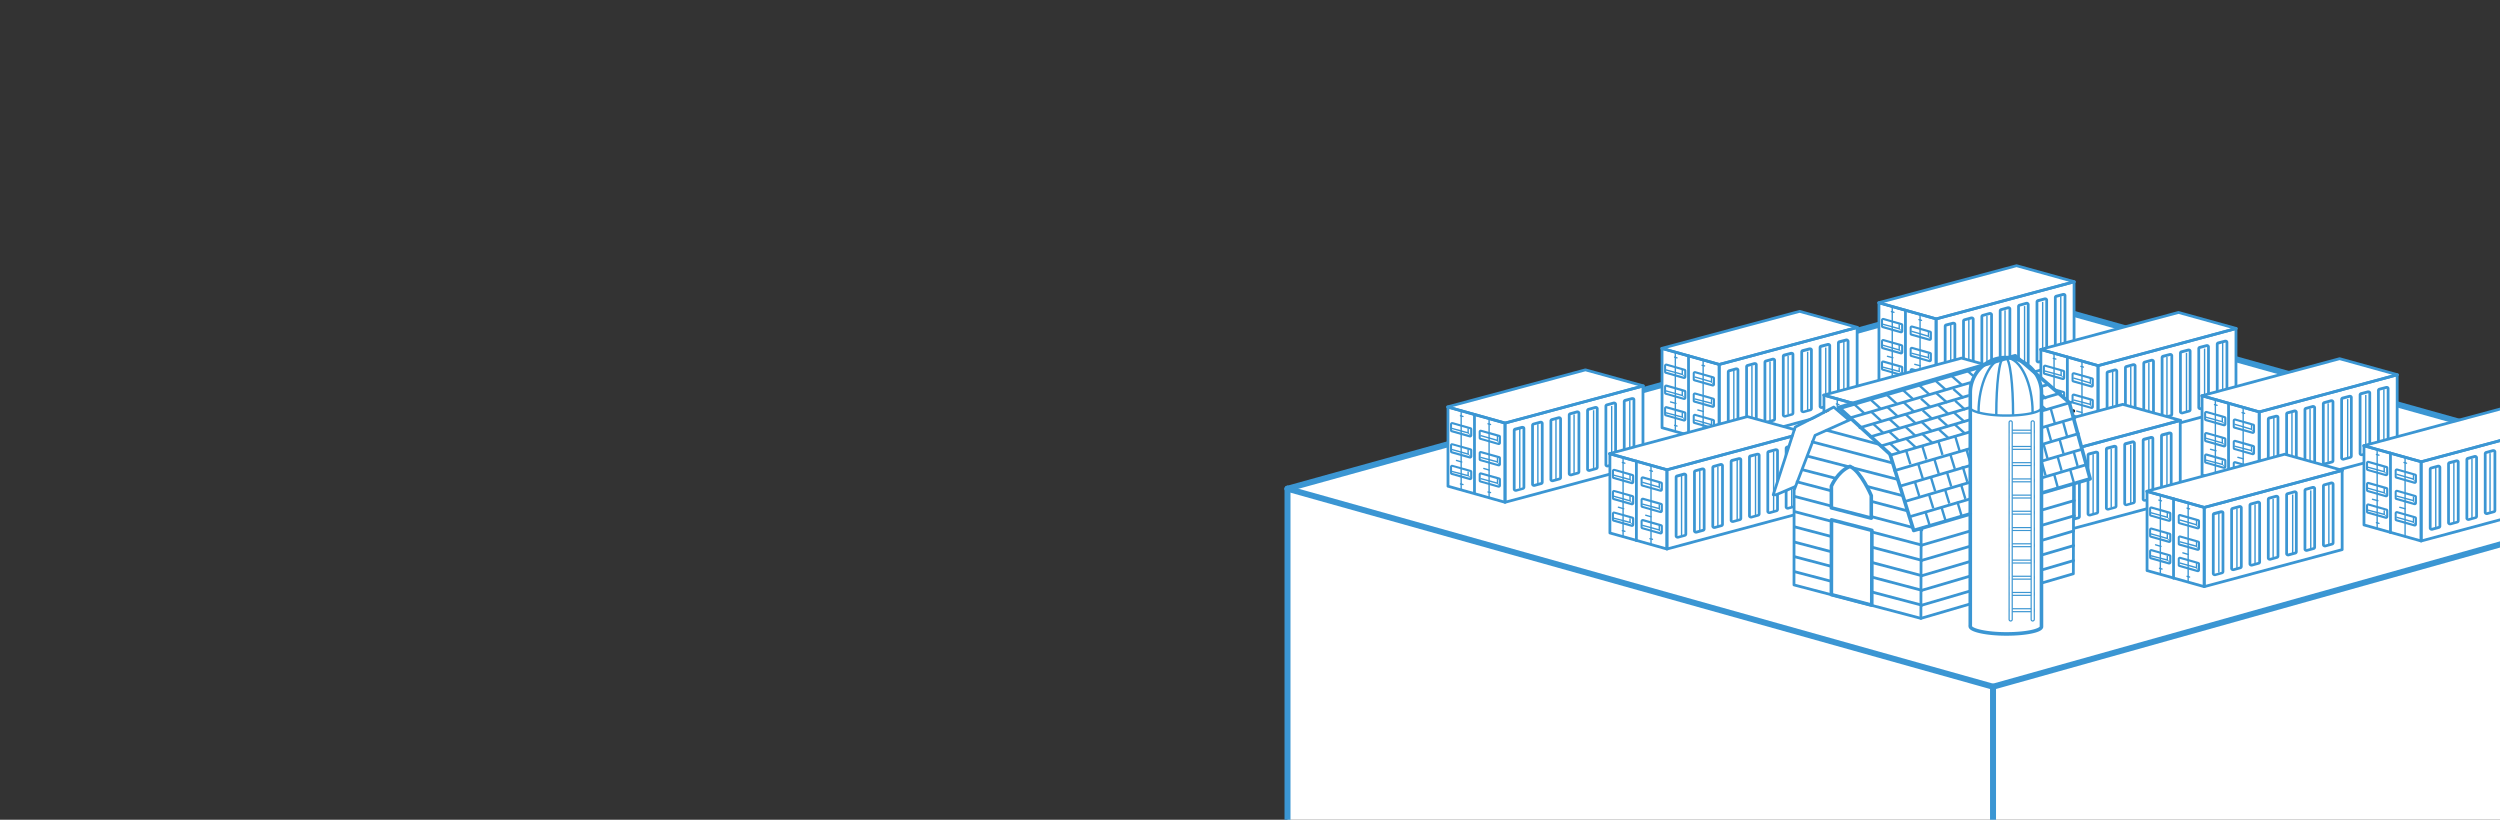 <svg id="Layer_1" data-name="Layer 1" xmlns="http://www.w3.org/2000/svg" viewBox="0 0 2086 684"><rect x="0" y="0" width="2086" height="684" fill="#333333" stroke="none"/><defs><style>.cls-1,.cls-15,.cls-16,.cls-17,.cls-19,.cls-3,.cls-4,.cls-5,.cls-7,.cls-8{fill:none;}.cls-18,.cls-2{fill:#fff;}.cls-19,.cls-3,.cls-4,.cls-5,.cls-7,.cls-8{stroke:#3b96d3;}.cls-15,.cls-19,.cls-3,.cls-4,.cls-5{stroke-linecap:round;stroke-linejoin:round;}.cls-3{stroke-width:5px;}.cls-4{stroke-width:2.33px;}.cls-5,.cls-7{stroke-width:1.16px;}.cls-6{fill:#3b96d3;}.cls-16,.cls-17,.cls-18,.cls-7,.cls-8{stroke-miterlimit:10;}.cls-8{stroke-width:0.58px;}.cls-9{fill:#939393;}.cls-10,.cls-12{fill:#5c5c5c;}.cls-10{opacity:0.2;isolation:isolate;}.cls-11{fill:#888;}.cls-13{fill:#575757;}.cls-14{fill:#1a1a1a;}.cls-15{stroke:#1f2020;stroke-width:2.94px;}.cls-16,.cls-17,.cls-18{stroke:#3c96d2;}.cls-16,.cls-17{stroke-width:2px;}.cls-17{stroke-linecap:square;}.cls-19{stroke-width:3px;}</style></defs><title>welcome-scene</title><line class="cls-1" x1="1662.98" y1="573" x2="1074.3" y2="407.8"/><polyline class="cls-2" points="1662.98 573 2251.7 407.8 1665.7 243.8 1074.3 407.8"/><polygon class="cls-2" points="2255 409.1 1662.98 572.2 1662.98 684 2255 684 2255 409.1"/><polyline class="cls-2" points="1074.3 684 1074.3 407.8 1662.98 572.7 1662.98 684"/><line class="cls-3" x1="1662.98" y1="573" x2="1074.3" y2="407.8"/><polyline class="cls-3" points="1662.98 573 2251.7 407.8 1665.7 243.8 1074.3 407.8"/><line class="cls-3" x1="1662.98" y1="573.2" x2="1662.98" y2="684"/><polygon class="cls-2" points="1730.6 301.7 1730.6 235.5 1615.5 266.5 1615.5 332.6 1730.6 301.7"/><polygon class="cls-2" points="1567.8 253.5 1567.8 319.6 1615.5 333 1615.5 266.9 1567.8 253.5"/><polyline class="cls-2" points="1567.3 253 1682.4 222.1 1730.7 235.5 1615.4 266.5 1567.3 253.1"/><polygon class="cls-4" points="1567.8 252.6 1567.8 318.8 1615.5 332.2 1615.5 266.1 1567.8 252.6"/><line class="cls-5" x1="1574.9" y1="297.3" x2="1579.4" y2="298.5"/><line class="cls-5" x1="1578.9" y1="255.4" x2="1578.9" y2="321.6"/><line class="cls-5" x1="1597.7" y1="304" x2="1602.2" y2="305.2"/><line class="cls-5" x1="1578.2" y1="316.8" x2="1580.3" y2="317.4"/><line class="cls-5" x1="1601.2" y1="323.5" x2="1603.3" y2="324.1"/><line class="cls-5" x1="1578.2" y1="260" x2="1580.3" y2="260.6"/><line class="cls-5" x1="1601.2" y1="266.7" x2="1603.3" y2="267.3"/><line class="cls-5" x1="1602.1" y1="262.4" x2="1602.1" y2="328.6"/><polygon class="cls-4" points="1730.6 301.3 1730.6 235.1 1615.5 266.1 1615.5 332.2 1730.6 301.3"/><polyline class="cls-4" points="1567.5 252.6 1682.6 221.7 1730.9 235.1 1615.6 266.1 1567.5 252.6"/><line class="cls-4" x1="1589.9" y1="258.9" x2="1589.9" y2="325.1"/><path class="cls-6" d="M1595.1,273.3l15.1,4.3v5l-15.1-4.3v-5m0-1.7a1.3,1.3,0,0,0-1,.4,1.7,1.7,0,0,0-.7,1.4v5a1.7,1.7,0,0,0,1.3,1.7l15.1,4.3h0.5a1.3,1.3,0,0,0,1-.4,1.7,1.7,0,0,0,.7-1.4v-5a1.7,1.7,0,0,0-1.3-1.7l-15.1-4.3h-0.5Z"/><path class="cls-6" d="M1595.1,291.2l15.1,4.3v5l-15.1-4.3v-5m0-1.8a1.3,1.3,0,0,0-1,.4,1.7,1.7,0,0,0-.7,1.4v5a1.7,1.7,0,0,0,1.3,1.7l15.1,4.3h0.5a1.3,1.3,0,0,0,1-.4,1.7,1.7,0,0,0,.7-1.4v-5a1.7,1.7,0,0,0-1.3-1.7l-15.1-4.3h-0.5Z"/><path class="cls-6" d="M1595.1,309l15.1,4.3v5l-15.1-4.3v-5m0-1.8a1.3,1.3,0,0,0-1,.4,1.7,1.7,0,0,0-.7,1.4v5a1.7,1.7,0,0,0,1.3,1.7l15.1,4.3h0.5a1.3,1.3,0,0,0,1-.4,1.7,1.7,0,0,0,.7-1.4v-5a1.7,1.7,0,0,0-1.3-1.7l-15.1-4.3h-0.5Z"/><path class="cls-6" d="M1645.3,266.4v48.9l-5.8,1.6V268l5.8-1.6m0-2.3h-0.6l-5.8,1.6a2.3,2.3,0,0,0-1.7,2.2v49a2.1,2.1,0,0,0,.9,1.8,2.4,2.4,0,0,0,1.4.5h0.6l5.8-1.6a2.3,2.3,0,0,0,1.7-2.2v-49a2.1,2.1,0,0,0-.9-1.8,2.4,2.4,0,0,0-1.4-.5h0Z"/><line class="cls-7" x1="1642.8" y1="317" x2="1642.8" y2="267"/><path class="cls-6" d="M1691.2,254.2V303l-5.8,1.6V255.8l5.8-1.6m0-2.3h-0.6l-5.8,1.6a2.3,2.3,0,0,0-1.7,2.2v48.8a2.1,2.1,0,0,0,.9,1.8,2.4,2.4,0,0,0,1.4.5h0.6l5.8-1.6a2.3,2.3,0,0,0,1.7-2.2V254.2a2.1,2.1,0,0,0-.9-1.8,1.6,1.6,0,0,0-1.4-.5h0Z"/><line class="cls-7" x1="1689.3" y1="304.2" x2="1689.3" y2="255.4"/><path class="cls-6" d="M1721.9,246.8v48.8l-5.8,1.6V248.4l5.8-1.6m0-2.3h-0.6l-5.8,1.5a2.3,2.3,0,0,0-1.7,2.2V297a2.1,2.1,0,0,0,.9,1.8,2.4,2.4,0,0,0,1.4.5h0.6l5.8-1.6a2.3,2.3,0,0,0,1.7-2.2V246.7a2.1,2.1,0,0,0-.9-1.8,2.3,2.3,0,0,0-1.4-.4h0Z"/><line class="cls-7" x1="1719.5" y1="297.2" x2="1719.5" y2="247.2"/><path class="cls-6" d="M1675.9,257.9v48.8l-5.8,1.6V259.5l5.8-1.6m0-2.3h-0.6l-5.8,1.6a2.3,2.3,0,0,0-1.7,2.2v48.8a2.1,2.1,0,0,0,.9,1.8,2.4,2.4,0,0,0,1.4.5h0.6l5.8-1.6a2.3,2.3,0,0,0,1.7-2.2V257.9a2.1,2.1,0,0,0-.9-1.8,1.9,1.9,0,0,0-1.4-.5h0Z"/><line class="cls-7" x1="1673" y1="307.7" x2="1673" y2="258.9"/><path class="cls-6" d="M1706.6,250.5v48.8l-5.8,1.6V252.1l5.8-1.6m0-2.3H1706l-5.8,1.5a2.3,2.3,0,0,0-1.7,2.2v49a2.1,2.1,0,0,0,.9,1.8,2.4,2.4,0,0,0,1.4.5h0.6l5.8-1.6a2.3,2.3,0,0,0,1.7-2.2V250.5a2.1,2.1,0,0,0-.9-1.8,1.9,1.9,0,0,0-1.4-.5h0Z"/><line class="cls-7" x1="1704.4" y1="300.7" x2="1704.4" y2="251.9"/><path class="cls-6" d="M1660.6,262.7v48.8l-5.8,1.6V264.3l5.8-1.6m0-2.3H1660l-5.8,1.6a2.3,2.3,0,0,0-1.7,2.2V313a2.1,2.1,0,0,0,.9,1.8,2.4,2.4,0,0,0,1.4.5h0.6l5.8-1.6a2.3,2.3,0,0,0,1.7-2.2V262.7a2.1,2.1,0,0,0-.9-1.8,2.4,2.4,0,0,0-1.4-.5h0Z"/><line class="cls-7" x1="1657.9" y1="313.5" x2="1657.9" y2="263.5"/><path class="cls-6" d="M1630,270.8v48.9l-5.8,1.6V272.4l5.8-1.6m0-2.3h-0.6l-5.8,1.5a2.3,2.3,0,0,0-1.7,2.2v48.9a2.1,2.1,0,0,0,.9,1.8,2.4,2.4,0,0,0,1.4.5h0.6l5.8-1.6a2.3,2.3,0,0,0,1.7-2.2V270.7a2.1,2.1,0,0,0-.9-1.8,3.3,3.3,0,0,0-1.4-.4h0Z"/><line class="cls-7" x1="1627.7" y1="320.5" x2="1627.7" y2="270.5"/><polyline class="cls-7" points="1609.1 312.3 1609.1 316.3 1594.9 312.3"/><line class="cls-8" x1="1608.6" y1="316.1" x2="1610.8" y2="318.6"/><path class="cls-6" d="M1571.2,302.6l15.1,4.3v5l-15.1-4.3v-5m0-1.8a1.3,1.3,0,0,0-1,.4,1.7,1.7,0,0,0-.7,1.4v5a1.7,1.7,0,0,0,1.3,1.7l15.1,4.3h0.5a1.3,1.3,0,0,0,1-.4,1.7,1.7,0,0,0,.7-1.4v-5a1.7,1.7,0,0,0-1.3-1.7l-15.1-4.3h-0.5Z"/><polyline class="cls-7" points="1584.7 306.5 1584.7 309.9 1570.5 306.2"/><line class="cls-8" x1="1584.7" y1="309.7" x2="1586.9" y2="312.2"/><path class="cls-6" d="M1571.2,284.6l15.1,4.3v5l-15.1-4.3v-5m0-1.7a1.3,1.3,0,0,0-1,.4,1.7,1.7,0,0,0-.7,1.4v5a1.7,1.7,0,0,0,1.3,1.7l15.1,4.3h0.5a1.3,1.3,0,0,0,1-.4,1.7,1.7,0,0,0,.7-1.4v-5a1.7,1.7,0,0,0-1.3-1.7l-15.1-4.3h-0.5Z"/><polyline class="cls-7" points="1584.7 287.9 1584.7 292 1570.5 287.9"/><line class="cls-8" x1="1584.7" y1="291.7" x2="1586.9" y2="294.2"/><path class="cls-6" d="M1571.2,267l15.1,4.3v5l-15.1-4.3v-5m0-1.7a1.3,1.3,0,0,0-1,.4,1.7,1.7,0,0,0-.7,1.4v5a1.7,1.7,0,0,0,1.3,1.7l15.1,4.3h0.5a1.3,1.3,0,0,0,1-.4,1.7,1.7,0,0,0,.7-1.4v-5a1.7,1.7,0,0,0-1.3-1.7l-15.1-4.3h-0.5Z"/><polyline class="cls-7" points="1584.7 270.5 1584.7 274.3 1570.5 270.4"/><line class="cls-8" x1="1584.7" y1="274.1" x2="1586.9" y2="276.6"/><polyline class="cls-7" points="1609.1 294.9 1609.1 298.4 1594.9 294.7"/><line class="cls-8" x1="1608.5" y1="298.2" x2="1610.7" y2="300.7"/><polyline class="cls-7" points="1609.1 276.3 1609.1 280.6 1594.9 276.4"/><line class="cls-8" x1="1608.6" y1="280.3" x2="1610.8" y2="282.8"/><polygon class="cls-2" points="1865.7 340.7 1865.7 274.5 1750.6 305.5 1750.6 371.6 1865.7 340.7"/><polygon class="cls-2" points="1702.9 292.5 1702.9 358.6 1750.6 372 1750.6 305.9 1702.9 292.5"/><polyline class="cls-2" points="1702.3 292 1817.5 261.1 1865.8 274.5 1750.4 305.5 1702.3 292.1"/><polygon class="cls-4" points="1702.9 291.6 1702.9 357.8 1750.6 371.2 1750.6 305.1 1702.9 291.6"/><line class="cls-5" x1="1710" y1="336.3" x2="1714.5" y2="337.5"/><line class="cls-5" x1="1713.9" y1="294.4" x2="1713.9" y2="360.6"/><line class="cls-5" x1="1732.8" y1="343" x2="1737.2" y2="344.2"/><line class="cls-5" x1="1713.3" y1="355.8" x2="1715.4" y2="356.4"/><line class="cls-5" x1="1736.3" y1="362.5" x2="1738.4" y2="363.1"/><line class="cls-5" x1="1713.3" y1="299" x2="1715.4" y2="299.6"/><line class="cls-5" x1="1736.3" y1="305.7" x2="1738.4" y2="306.3"/><line class="cls-5" x1="1737.2" y1="301.4" x2="1737.2" y2="367.6"/><polygon class="cls-4" points="1865.7 340.3 1865.7 274.1 1750.6 305.1 1750.6 371.2 1865.7 340.3"/><polyline class="cls-4" points="1702.6 291.6 1817.7 260.7 1866 274.1 1750.7 305.1 1702.6 291.6"/><line class="cls-4" x1="1725" y1="297.9" x2="1725" y2="364.1"/><path class="cls-6" d="M1730.2,312.3l15.1,4.3v5l-15.1-4.3v-5m0-1.7a1.3,1.3,0,0,0-1,.4,1.7,1.7,0,0,0-.7,1.4v5a1.7,1.7,0,0,0,1.3,1.7l15.1,4.3h0.5a1.3,1.3,0,0,0,1-.4,1.7,1.7,0,0,0,.7-1.4v-5a1.7,1.7,0,0,0-1.3-1.7l-15.1-4.3h-0.5Z"/><path class="cls-6" d="M1730.2,330.2l15.1,4.3v5l-15.1-4.3v-5m0-1.8a1.3,1.3,0,0,0-1,.4,1.7,1.7,0,0,0-.7,1.4v5a1.7,1.7,0,0,0,1.3,1.7l15.1,4.3h0.5a1.3,1.3,0,0,0,1-.4,1.7,1.7,0,0,0,.7-1.4v-5a1.7,1.7,0,0,0-1.3-1.7l-15.1-4.3h-0.5Z"/><path class="cls-6" d="M1730.2,348l15.1,4.3v5l-15.1-4.3v-5m0-1.8a1.3,1.3,0,0,0-1,.4,1.7,1.7,0,0,0-.7,1.4v5a1.7,1.7,0,0,0,1.3,1.7l15.1,4.3h0.5a1.3,1.3,0,0,0,1-.4,1.7,1.7,0,0,0,.7-1.4v-5a1.7,1.7,0,0,0-1.3-1.7l-15.1-4.3h-0.5Z"/><path class="cls-6" d="M1780.4,305.4v48.9l-5.8,1.6V307l5.8-1.6m0-2.3h-0.6l-5.8,1.6a2.3,2.3,0,0,0-1.7,2.2v49a2.1,2.1,0,0,0,.9,1.8,2.4,2.4,0,0,0,1.4.5h0.6l5.8-1.6a2.3,2.3,0,0,0,1.7-2.2v-49a2.1,2.1,0,0,0-.9-1.8,2.4,2.4,0,0,0-1.4-.5h0Z"/><line class="cls-7" x1="1777.9" y1="356" x2="1777.9" y2="306"/><path class="cls-6" d="M1826.3,293.2V342l-5.8,1.6V294.8l5.8-1.6m0-2.3h-0.6l-5.8,1.5a2.3,2.3,0,0,0-1.7,2.2v48.8a2.1,2.1,0,0,0,.9,1.8,2.4,2.4,0,0,0,1.4.5h0.6l5.8-1.6a2.3,2.3,0,0,0,1.7-2.2V293.1a2.1,2.1,0,0,0-.9-1.8,2.3,2.3,0,0,0-1.4-.4h0Z"/><line class="cls-7" x1="1824.4" y1="343.2" x2="1824.4" y2="294.4"/><path class="cls-6" d="M1857,285.8v48.8l-5.8,1.6V287.4l5.8-1.6m0-2.3h-0.6l-5.8,1.5a2.3,2.3,0,0,0-1.7,2.2V336a2.1,2.1,0,0,0,.9,1.8,2.4,2.4,0,0,0,1.4.5h0.6l5.8-1.6a2.3,2.3,0,0,0,1.7-2.2V285.7a2.1,2.1,0,0,0-.9-1.8,2.3,2.3,0,0,0-1.4-.4h0Z"/><line class="cls-7" x1="1854.6" y1="336.2" x2="1854.6" y2="286.2"/><path class="cls-6" d="M1811,296.9v48.8l-5.8,1.6V298.5l5.8-1.6m0-2.3h-0.6l-5.8,1.5a2.3,2.3,0,0,0-1.7,2.2v48.8a2.1,2.1,0,0,0,.9,1.8,2.4,2.4,0,0,0,1.4.5h0.6l5.8-1.6a2.3,2.3,0,0,0,1.7-2.2V296.9a2.1,2.1,0,0,0-.9-1.8,1.9,1.9,0,0,0-1.4-.5h0Z"/><line class="cls-7" x1="1808.1" y1="346.7" x2="1808.1" y2="297.9"/><path class="cls-6" d="M1841.6,289.5v48.8l-5.8,1.6V291.1l5.8-1.6m0-2.3H1841l-5.8,1.5a2.3,2.3,0,0,0-1.7,2.2v49a2.1,2.1,0,0,0,.9,1.8,2.4,2.4,0,0,0,1.4.5h0.6l5.8-1.6a2.3,2.3,0,0,0,1.7-2.2V289.5a2.1,2.1,0,0,0-.9-1.8,1.9,1.9,0,0,0-1.4-.5h0Z"/><line class="cls-7" x1="1839.5" y1="339.7" x2="1839.5" y2="290.9"/><path class="cls-6" d="M1795.7,301.7v48.8l-5.8,1.6V303.3l5.8-1.6m0-2.3h-0.6l-5.8,1.6a2.3,2.3,0,0,0-1.7,2.2V352a2.1,2.1,0,0,0,.9,1.8,2.4,2.4,0,0,0,1.4.5h0.6l5.8-1.6a2.3,2.3,0,0,0,1.7-2.2V301.7a2.1,2.1,0,0,0-.9-1.8,2.4,2.4,0,0,0-1.4-.5h0Z"/><line class="cls-7" x1="1793" y1="352.5" x2="1793" y2="302.5"/><path class="cls-6" d="M1765.1,309.8v48.9l-5.8,1.6V311.4l5.8-1.6m0-2.3h-0.6l-5.8,1.6a2.3,2.3,0,0,0-1.7,2.2v48.9a2.1,2.1,0,0,0,.9,1.8,2.4,2.4,0,0,0,1.4.5h0.6l5.8-1.6a2.3,2.3,0,0,0,1.7-2.2V309.8a2.1,2.1,0,0,0-.9-1.8,2.4,2.4,0,0,0-1.4-.5h0Z"/><line class="cls-7" x1="1762.8" y1="359.5" x2="1762.8" y2="309.5"/><polyline class="cls-7" points="1744.2 351.3 1744.2 355.3 1730 351.3"/><line class="cls-8" x1="1743.7" y1="355.1" x2="1745.9" y2="357.6"/><path class="cls-6" d="M1706.3,341.6l15.1,4.3v5l-15.1-4.3v-5m0-1.8a1.3,1.3,0,0,0-1,.4,1.7,1.7,0,0,0-.7,1.4v5a1.7,1.7,0,0,0,1.3,1.7l15.1,4.3h0.5a1.3,1.3,0,0,0,1-.4,1.7,1.7,0,0,0,.7-1.4v-5a1.7,1.7,0,0,0-1.3-1.7l-15.1-4.3h-0.5Z"/><polyline class="cls-7" points="1719.8 345.5 1719.8 348.9 1705.6 345.2"/><line class="cls-8" x1="1719.8" y1="348.7" x2="1722" y2="351.2"/><path class="cls-6" d="M1706.3,323.6l15.1,4.3v5l-15.1-4.3v-5m0-1.7a1.3,1.3,0,0,0-1,.4,1.7,1.7,0,0,0-.7,1.4v5a1.7,1.7,0,0,0,1.3,1.7l15.1,4.3h0.5a1.3,1.3,0,0,0,1-.4,1.7,1.7,0,0,0,.7-1.4v-5a1.7,1.7,0,0,0-1.3-1.7l-15.1-4.3h-0.5Z"/><polyline class="cls-7" points="1719.8 326.9 1719.8 331 1705.6 326.9"/><line class="cls-8" x1="1719.8" y1="330.7" x2="1722" y2="333.2"/><path class="cls-6" d="M1706.3,306l15.1,4.3v5l-15.1-4.3v-5m0-1.7a1.3,1.3,0,0,0-1,.4,1.7,1.7,0,0,0-.7,1.4v5a1.7,1.7,0,0,0,1.3,1.7l15.1,4.3h0.5a1.3,1.3,0,0,0,1-.4,1.7,1.7,0,0,0,.7-1.4v-5a1.7,1.7,0,0,0-1.3-1.7l-15.1-4.3h-0.5Z"/><polyline class="cls-7" points="1719.8 309.5 1719.8 313.3 1705.6 309.4"/><line class="cls-8" x1="1719.8" y1="313.1" x2="1722" y2="315.6"/><polyline class="cls-7" points="1744.2 333.9 1744.2 337.4 1730 333.7"/><line class="cls-8" x1="1743.5" y1="337.2" x2="1745.8" y2="339.7"/><polyline class="cls-7" points="1744.2 315.3 1744.2 319.6 1730 315.4"/><line class="cls-8" x1="1743.6" y1="319.3" x2="1745.9" y2="321.8"/><polygon class="cls-2" points="2000.2 379.3 2000.2 313.1 1885.1 344.1 1885.1 410.2 2000.2 379.3"/><polygon class="cls-2" points="1837.4 331.1 1837.4 397.2 1885.1 410.6 1885.1 344.5 1837.4 331.1"/><polyline class="cls-2" points="1836.9 330.6 1952 299.7 2000.3 313.1 1885 344.1 1836.9 330.7"/><polygon class="cls-4" points="1837.4 330.2 1837.4 396.4 1885.1 409.8 1885.1 343.7 1837.4 330.2"/><line class="cls-5" x1="1844.5" y1="374.9" x2="1849" y2="376.1"/><line class="cls-5" x1="1848.5" y1="333" x2="1848.5" y2="399.2"/><line class="cls-5" x1="1867.3" y1="381.6" x2="1871.7" y2="382.8"/><line class="cls-5" x1="1847.8" y1="394.4" x2="1849.9" y2="395"/><line class="cls-5" x1="1870.8" y1="401.1" x2="1872.9" y2="401.7"/><line class="cls-5" x1="1847.8" y1="337.6" x2="1849.9" y2="338.2"/><line class="cls-5" x1="1870.8" y1="344.3" x2="1872.9" y2="344.9"/><line class="cls-5" x1="1871.7" y1="340" x2="1871.7" y2="406.2"/><polygon class="cls-4" points="2000.2 378.9 2000.2 312.7 1885.1 343.7 1885.1 409.8 2000.2 378.9"/><polyline class="cls-4" points="1837.1 330.2 1952.2 299.3 2000.5 312.7 1885.2 343.7 1837.1 330.2"/><line class="cls-4" x1="1859.5" y1="336.5" x2="1859.5" y2="402.7"/><path class="cls-6" d="M1864.7,350.9l15.1,4.3v5l-15.1-4.3v-5m0-1.7a1.3,1.3,0,0,0-1,.4,1.7,1.7,0,0,0-.7,1.4v5a1.7,1.7,0,0,0,1.3,1.7l15.1,4.3h0.5a1.3,1.3,0,0,0,1-.4,1.7,1.7,0,0,0,.7-1.4v-5a1.7,1.7,0,0,0-1.3-1.7l-15.1-4.3h-0.5Z"/><path class="cls-6" d="M1864.7,368.8l15.1,4.3v5l-15.1-4.3v-5m0-1.8a1.3,1.3,0,0,0-1,.4,1.7,1.7,0,0,0-.7,1.4v5a1.7,1.7,0,0,0,1.3,1.7l15.1,4.3h0.5a1.3,1.3,0,0,0,1-.4,1.7,1.7,0,0,0,.7-1.4v-5a1.7,1.7,0,0,0-1.3-1.7l-15.1-4.3h-0.5Z"/><path class="cls-6" d="M1864.7,386.6l15.1,4.3v5l-15.1-4.3v-5m0-1.8a1.3,1.3,0,0,0-1,.4,1.7,1.7,0,0,0-.7,1.4v5a1.7,1.7,0,0,0,1.3,1.7l15.1,4.3h0.5a1.3,1.3,0,0,0,1-.4,1.7,1.7,0,0,0,.7-1.4v-5a1.7,1.7,0,0,0-1.3-1.7l-15.1-4.3h-0.5Z"/><path class="cls-6" d="M1914.9,344.1v48.8l-5.8,1.6V345.6l5.8-1.5m0-2.4h-0.6l-5.8,1.6a2.3,2.3,0,0,0-1.7,2.2v48.9a2.1,2.1,0,0,0,.9,1.8,2.4,2.4,0,0,0,1.4.5h0.6l5.8-1.6a2.3,2.3,0,0,0,1.7-2.2V344a2.1,2.1,0,0,0-.9-1.8,2.4,2.4,0,0,0-1.4-.5h0Z"/><line class="cls-7" x1="1912.4" y1="394.6" x2="1912.4" y2="344.6"/><path class="cls-6" d="M1960.8,331.8v48.8l-5.8,1.6V333.4l5.8-1.6m0-2.3h-0.6l-5.8,1.5a2.3,2.3,0,0,0-1.7,2.2V382a2.1,2.1,0,0,0,.9,1.8,2.4,2.4,0,0,0,1.4.5h0.6l5.8-1.6a2.3,2.3,0,0,0,1.7-2.2V331.7a2.1,2.1,0,0,0-.9-1.8,2.3,2.3,0,0,0-1.4-.4h0Z"/><line class="cls-7" x1="1958.9" y1="381.8" x2="1958.9" y2="333"/><path class="cls-6" d="M1991.5,324.4v48.8l-5.8,1.6V325.9l5.8-1.5m0-2.3h-0.6l-5.8,1.5a2.3,2.3,0,0,0-1.7,2.2v48.8a2.1,2.1,0,0,0,.9,1.8,2.4,2.4,0,0,0,1.4.5h0.6l5.8-1.6a2.3,2.3,0,0,0,1.7-2.2V324.3a2.1,2.1,0,0,0-.9-1.8,2.3,2.3,0,0,0-1.4-.4h0Z"/><line class="cls-7" x1="1989.1" y1="374.8" x2="1989.1" y2="324.8"/><path class="cls-6" d="M1945.5,335.5v48.8l-5.8,1.6V337.1l5.8-1.6m0-2.3h-0.6l-5.8,1.6a2.3,2.3,0,0,0-1.7,2.2v48.9a2.1,2.1,0,0,0,.9,1.8,2.4,2.4,0,0,0,1.4.5h0.6l5.8-1.6a2.3,2.3,0,0,0,1.7-2.2V335.5a2.1,2.1,0,0,0-.9-1.8,1.9,1.9,0,0,0-1.4-.5h0Z"/><line class="cls-7" x1="1942.6" y1="385.3" x2="1942.6" y2="336.5"/><path class="cls-6" d="M1976.2,328.1v48.8l-5.8,1.6V329.7l5.8-1.6m0-2.3h-0.6l-5.8,1.5a2.3,2.3,0,0,0-1.7,2.2v48.8a2.1,2.1,0,0,0,.9,1.8,2.4,2.4,0,0,0,1.4.5h0.6l5.8-1.6a2.3,2.3,0,0,0,1.7-2.2V328a2.1,2.1,0,0,0-.9-1.8,2.3,2.3,0,0,0-1.4-.4h0Z"/><line class="cls-7" x1="1974" y1="378.3" x2="1974" y2="329.5"/><path class="cls-6" d="M1930.2,340.3v48.8l-5.8,1.6V341.9l5.8-1.6m0-2.3h-0.6l-5.8,1.6a2.3,2.3,0,0,0-1.7,2.2v48.8a2.1,2.1,0,0,0,.9,1.8,2.4,2.4,0,0,0,1.4.5h0.6l5.8-1.6a2.3,2.3,0,0,0,1.7-2.2V340.3a2.1,2.1,0,0,0-.9-1.8,2.4,2.4,0,0,0-1.4-.5h0Z"/><line class="cls-7" x1="1927.5" y1="391.1" x2="1927.5" y2="341.1"/><path class="cls-6" d="M1899.6,348.4v48.9l-5.8,1.6V350l5.8-1.6m0-2.3H1899l-5.8,1.5a2.3,2.3,0,0,0-1.7,2.2v48.9a2.1,2.1,0,0,0,.9,1.8,2.4,2.4,0,0,0,1.4.5h0.6l5.8-1.6a2.3,2.3,0,0,0,1.7-2.2V348.3a2.1,2.1,0,0,0-.9-1.8,3.3,3.3,0,0,0-1.4-.4h0Z"/><line class="cls-7" x1="1897.3" y1="398.1" x2="1897.3" y2="348.1"/><polyline class="cls-7" points="1878.7 389.9 1878.7 393.9 1864.5 389.9"/><line class="cls-8" x1="1878.2" y1="393.7" x2="1880.4" y2="396.2"/><path class="cls-6" d="M1840.8,380.2l15.1,4.3v5l-15.1-4.3v-5m0-1.8a1.3,1.3,0,0,0-1,.4,1.7,1.7,0,0,0-.7,1.4v5a1.7,1.7,0,0,0,1.3,1.7l15.1,4.3h0.5a1.3,1.3,0,0,0,1-.4,1.7,1.7,0,0,0,.7-1.4v-5a1.7,1.7,0,0,0-1.3-1.7l-15.1-4.3h-0.5Z"/><polyline class="cls-7" points="1854.3 384.1 1854.3 387.5 1840.1 383.8"/><line class="cls-8" x1="1854.3" y1="387.3" x2="1856.5" y2="389.8"/><path class="cls-6" d="M1840.8,362.2l15.1,4.3v5l-15.1-4.3v-5m0-1.7a1.3,1.3,0,0,0-1,.4,1.7,1.7,0,0,0-.7,1.4v5a1.7,1.7,0,0,0,1.3,1.7l15.1,4.3h0.5a1.3,1.3,0,0,0,1-.4,1.7,1.7,0,0,0,.7-1.4v-5a1.7,1.7,0,0,0-1.3-1.7l-15.1-4.3h-0.5Z"/><polyline class="cls-7" points="1854.3 365.5 1854.3 369.6 1840.1 365.5"/><line class="cls-8" x1="1854.3" y1="369.3" x2="1856.5" y2="371.8"/><path class="cls-6" d="M1840.8,344.6l15.1,4.3v5l-15.1-4.3v-5m0-1.7a1.3,1.3,0,0,0-1,.4,1.7,1.7,0,0,0-.7,1.4v5a1.7,1.7,0,0,0,1.3,1.7l15.1,4.3h0.5a1.3,1.3,0,0,0,1-.4,1.7,1.7,0,0,0,.7-1.4v-5a1.7,1.7,0,0,0-1.3-1.7l-15.1-4.3h-0.5Z"/><polyline class="cls-7" points="1854.3 348.1 1854.3 351.9 1840.1 348"/><line class="cls-8" x1="1854.3" y1="351.8" x2="1856.5" y2="354.2"/><polyline class="cls-7" points="1878.7 372.5 1878.7 376 1864.5 372.3"/><line class="cls-8" x1="1878.1" y1="375.8" x2="1880.3" y2="378.3"/><polyline class="cls-7" points="1878.7 353.9 1878.7 358.2 1864.5 354"/><line class="cls-8" x1="1878.2" y1="358" x2="1880.4" y2="360.4"/><polygon class="cls-2" points="2135.3 421 2135.3 354.8 2020.2 385.7 2020.2 451.9 2135.3 421"/><polygon class="cls-2" points="1972.5 372.7 1972.5 438.8 2020.2 452.3 2020.2 386.1 1972.5 372.7"/><polyline class="cls-2" points="1971.9 372.3 2087.1 341.4 2135.4 354.8 2020 385.7 1971.9 372.3"/><polygon class="cls-4" points="1972.5 371.9 1972.5 438 2020.2 451.4 2020.2 385.3 1972.5 371.9"/><line class="cls-5" x1="1979.6" y1="416.6" x2="1984.1" y2="417.8"/><line class="cls-5" x1="1983.5" y1="374.6" x2="1983.5" y2="440.9"/><line class="cls-5" x1="2002.4" y1="423.3" x2="2006.8" y2="424.5"/><line class="cls-5" x1="1982.9" y1="436.1" x2="1985" y2="436.7"/><line class="cls-5" x1="1982.9" y1="379.2" x2="1985" y2="379.8"/><line class="cls-5" x1="2005.9" y1="385.9" x2="2008" y2="386.5"/><line class="cls-5" x1="2006.8" y1="381.6" x2="2006.8" y2="447.9"/><polygon class="cls-4" points="2135.3 420.5 2135.3 354.4 2020.2 385.3 2020.2 451.4 2135.3 420.5"/><polyline class="cls-4" points="1972.2 371.9 2087.3 341 2135.6 354.4 2020.3 385.3 1972.2 371.9"/><line class="cls-4" x1="1994.6" y1="378.1" x2="1994.6" y2="444.4"/><path class="cls-6" d="M1999.8,392.6l15.1,4.3v5l-15.1-4.3v-5m0-1.7a1.3,1.3,0,0,0-1,.4,1.7,1.7,0,0,0-.7,1.4v5a1.7,1.7,0,0,0,1.3,1.7l15.1,4.3h0.5a1.3,1.3,0,0,0,1-.4,1.7,1.7,0,0,0,.7-1.4v-5a1.7,1.7,0,0,0-1.3-1.7l-15.1-4.3h-0.5Z"/><path class="cls-6" d="M1999.8,410.4l15.1,4.3v5l-15.1-4.3v-5m0-1.7a1.3,1.3,0,0,0-1,.4,1.7,1.7,0,0,0-.7,1.4v5a1.7,1.7,0,0,0,1.3,1.7l15.1,4.3h0.5a1.3,1.3,0,0,0,1-.4,1.7,1.7,0,0,0,.7-1.4v-5a1.7,1.7,0,0,0-1.3-1.7l-15.1-4.3h-0.5Z"/><path class="cls-6" d="M1999.8,428.2l15.1,4.3v5l-15.1-4.3v-5m0-1.7a1.3,1.3,0,0,0-1,.4,1.7,1.7,0,0,0-.7,1.4v5a1.7,1.7,0,0,0,1.3,1.7l15.1,4.3h0.5a1.3,1.3,0,0,0,1-.4,1.7,1.7,0,0,0,.7-1.4v-5a1.7,1.7,0,0,0-1.3-1.7l-15.1-4.3h-0.5Z"/><path class="cls-6" d="M2050,385.7v48.9l-5.8,1.6V387.3l5.8-1.6m0-2.3h-0.6l-5.8,1.5a2.3,2.3,0,0,0-1.7,2.2V436a2.1,2.1,0,0,0,.9,1.8,2.4,2.4,0,0,0,1.4.5h0.6l5.8-1.6a2.3,2.3,0,0,0,1.7-2.2V385.6a2.1,2.1,0,0,0-.9-1.8,2.3,2.3,0,0,0-1.4-.4h0Z"/><line class="cls-7" x1="2047.5" y1="436.3" x2="2047.5" y2="386.3"/><path class="cls-6" d="M2080.6,377.1v48.8l-5.8,1.6V378.7l5.8-1.6m0-2.3H2080l-5.8,1.6a2.3,2.3,0,0,0-1.7,2.2v48.8a2.1,2.1,0,0,0,.9,1.8,2.4,2.4,0,0,0,1.4.5h0.6l5.8-1.6a2.3,2.3,0,0,0,1.7-2.2V377.1a2.1,2.1,0,0,0-.9-1.8,2.4,2.4,0,0,0-1.4-.5h0Z"/><line class="cls-7" x1="2077.7" y1="427" x2="2077.7" y2="378.1"/><path class="cls-6" d="M2065.3,382v48.9l-5.8,1.6V383.7l5.8-1.7m0-2.3h-0.6l-5.8,1.6a2.3,2.3,0,0,0-1.7,2.2v48.8a2.1,2.1,0,0,0,.9,1.8,2.4,2.4,0,0,0,1.4.5h0.6l5.8-1.6a2.3,2.3,0,0,0,1.7-2.2V382a2.1,2.1,0,0,0-.9-1.8,1.9,1.9,0,0,0-1.4-.5h0Z"/><line class="cls-7" x1="2062.6" y1="432.8" x2="2062.6" y2="382.8"/><path class="cls-6" d="M2034.7,390.1v48.8l-5.8,1.6V391.6l5.8-1.5m0-2.3h-0.6l-5.8,1.6a2.3,2.3,0,0,0-1.7,2.2v48.9a2.1,2.1,0,0,0,.9,1.8,2.4,2.4,0,0,0,1.4.5h0.6l5.8-1.6a2.3,2.3,0,0,0,1.7-2.2V390.1a2.1,2.1,0,0,0-.9-1.8,1.9,1.9,0,0,0-1.4-.5h0Z"/><line class="cls-7" x1="2032.4" y1="439.7" x2="2032.4" y2="389.8"/><polyline class="cls-7" points="2013.8 431.6 2013.8 435.6 1999.6 431.6"/><line class="cls-8" x1="2013.3" y1="435.4" x2="2015.5" y2="437.9"/><path class="cls-6" d="M1975.9,421.8l15.1,4.3v5l-15.1-4.3v-5m0-1.7a1.3,1.3,0,0,0-1,.4,1.7,1.7,0,0,0-.7,1.4v5a1.7,1.7,0,0,0,1.3,1.7l15.1,4.3h0.5a1.3,1.3,0,0,0,1-.4,1.7,1.7,0,0,0,.7-1.4v-5a1.7,1.7,0,0,0-1.3-1.7l-15.1-4.3h-0.5Z"/><polyline class="cls-7" points="1989.4 425.8 1989.4 429.2 1975.2 425.5"/><line class="cls-8" x1="1989.4" y1="429" x2="1991.6" y2="431.5"/><path class="cls-6" d="M1975.9,403.9l15.1,4.3v5l-15.1-4.3v-5m0-1.8a1.3,1.3,0,0,0-1,.4,1.7,1.7,0,0,0-.7,1.4v5a1.7,1.7,0,0,0,1.3,1.7l15.1,4.3h0.5a1.3,1.3,0,0,0,1-.4,1.7,1.7,0,0,0,.7-1.4v-5a1.7,1.7,0,0,0-1.3-1.7l-15.1-4.3h-0.5Z"/><polyline class="cls-7" points="1989.4 407.2 1989.4 411.2 1975.2 407.2"/><line class="cls-8" x1="1989.4" y1="411" x2="1991.6" y2="413.5"/><path class="cls-6" d="M1975.9,386.3l15.1,4.3v5l-15.1-4.3v-5m0-1.8a1.3,1.3,0,0,0-1,.4,1.7,1.7,0,0,0-.7,1.4v5a1.7,1.7,0,0,0,1.3,1.7l15.1,4.3h0.5a1.3,1.3,0,0,0,1-.4,1.7,1.7,0,0,0,.7-1.4v-5a1.7,1.7,0,0,0-1.3-1.7l-15.1-4.3h-0.5Z"/><polyline class="cls-7" points="1989.4 389.8 1989.4 393.6 1975.2 389.7"/><line class="cls-8" x1="1989.4" y1="393.4" x2="1991.6" y2="395.9"/><polyline class="cls-7" points="2013.8 414.2 2013.8 417.7 1999.6 413.9"/><line class="cls-8" x1="2013.1" y1="417.5" x2="2015.4" y2="420"/><polyline class="cls-7" points="2013.8 395.6 2013.8 399.8 1999.6 395.7"/><line class="cls-8" x1="2013.2" y1="399.6" x2="2015.5" y2="402.1"/><polygon class="cls-2" points="1549.6 339.8 1549.6 273.6 1434.5 304.6 1434.5 370.7 1549.6 339.8"/><polygon class="cls-2" points="1386.8 291.5 1386.8 357.7 1434.5 371.1 1434.5 305 1386.8 291.5"/><polyline class="cls-2" points="1386.3 291.1 1501.4 260.2 1549.7 273.6 1434.4 304.6 1386.3 291.2"/><polygon class="cls-4" points="1386.8 290.7 1386.8 356.9 1434.5 370.3 1434.5 304.1 1386.8 290.7"/><line class="cls-5" x1="1393.9" y1="335.4" x2="1398.4" y2="336.6"/><line class="cls-5" x1="1397.9" y1="293.5" x2="1397.9" y2="359.7"/><line class="cls-5" x1="1416.7" y1="342.1" x2="1421.2" y2="343.3"/><line class="cls-5" x1="1397.3" y1="354.9" x2="1399.3" y2="355.5"/><line class="cls-5" x1="1420.2" y1="361.6" x2="1422.3" y2="362.2"/><line class="cls-5" x1="1397.3" y1="298" x2="1399.3" y2="298.6"/><line class="cls-5" x1="1420.2" y1="304.8" x2="1422.3" y2="305.3"/><line class="cls-5" x1="1421.1" y1="300.4" x2="1421.1" y2="366.7"/><polygon class="cls-4" points="1549.6 339.4 1549.6 273.2 1434.5 304.1 1434.5 370.3 1549.6 339.4"/><polyline class="cls-4" points="1386.5 290.7 1501.6 259.8 1549.9 273.2 1434.6 304.1 1386.5 290.7"/><line class="cls-4" x1="1408.9" y1="296.9" x2="1408.9" y2="363.2"/><path class="cls-6" d="M1414.1,311.4l15.1,4.3v5l-15.1-4.3v-5m0-1.7a1.3,1.3,0,0,0-1,.4,1.7,1.7,0,0,0-.7,1.4v5a1.7,1.7,0,0,0,1.3,1.7l15.1,4.3h0.5a1.3,1.3,0,0,0,1-.4,1.7,1.7,0,0,0,.7-1.4v-5a1.7,1.7,0,0,0-1.3-1.7l-15.1-4.3h-0.5Z"/><path class="cls-6" d="M1414.1,329.2l15.1,4.3v5l-15.1-4.3v-5m0-1.7a1.3,1.3,0,0,0-1,.4,1.7,1.7,0,0,0-.7,1.4v5a1.7,1.7,0,0,0,1.3,1.7l15.1,4.3h0.5a1.3,1.3,0,0,0,1-.4,1.7,1.7,0,0,0,.7-1.4v-5a1.7,1.7,0,0,0-1.3-1.7l-15.1-4.3h-0.5Z"/><path class="cls-6" d="M1414.1,347l15.1,4.3v5l-15.1-4.3v-5m0-1.7a1.3,1.3,0,0,0-1,.4,1.7,1.7,0,0,0-.7,1.4v5a1.7,1.7,0,0,0,1.3,1.7l15.1,4.3h0.5a1.3,1.3,0,0,0,1-.4,1.7,1.7,0,0,0,.7-1.4v-5a1.7,1.7,0,0,0-1.3-1.7l-15.1-4.3h-0.5Z"/><path class="cls-6" d="M1464.3,304.5v48.9l-5.8,1.6V306.1l5.8-1.6m0-2.3h-0.6l-5.8,1.6a2.3,2.3,0,0,0-1.7,2.2v48.9a2.1,2.1,0,0,0,.9,1.8,2.4,2.4,0,0,0,1.4.5h0.6l5.8-1.6a2.3,2.3,0,0,0,1.7-2.2v-49a2.1,2.1,0,0,0-.9-1.8,3.3,3.3,0,0,0-1.4-.4h0Z"/><line class="cls-7" x1="1461.8" y1="355.1" x2="1461.8" y2="305.1"/><path class="cls-6" d="M1510.3,292.3v48.8l-5.8,1.6V293.9l5.8-1.6m0-2.4h-0.6l-5.8,1.5a2.3,2.3,0,0,0-1.7,2.2v48.8a2.1,2.1,0,0,0,.9,1.8,2.4,2.4,0,0,0,1.4.5h0.6l5.8-1.6a2.3,2.3,0,0,0,1.7-2.2V292.1a2.1,2.1,0,0,0-.9-1.8,3.3,3.3,0,0,0-1.4-.4h0Z"/><line class="cls-7" x1="1508.3" y1="342.3" x2="1508.3" y2="293.5"/><path class="cls-6" d="M1540.9,284.9v48.8l-5.8,1.6V286.5l5.8-1.6m0-2.4h-0.6l-5.8,1.5a2.3,2.3,0,0,0-1.7,2.2V335a2.1,2.1,0,0,0,.9,1.8,2.4,2.4,0,0,0,1.4.5h0.6l5.8-1.6a2.3,2.3,0,0,0,1.7-2.2V284.9a2.1,2.1,0,0,0-.9-1.8,2,2,0,0,0-1.4-.6h0Z"/><line class="cls-7" x1="1538.5" y1="335.3" x2="1538.5" y2="285.3"/><path class="cls-6" d="M1494.9,296v48.8l-5.8,1.6V297.6l5.8-1.6m0-2.4h-0.6l-5.8,1.5a2.3,2.3,0,0,0-1.7,2.2v48.8a2.1,2.1,0,0,0,.9,1.8,2.4,2.4,0,0,0,1.4.5h0.6l5.8-1.6a2.3,2.3,0,0,0,1.7-2.2V295.8a2.1,2.1,0,0,0-.9-1.8,3.3,3.3,0,0,0-1.4-.4h0Z"/><line class="cls-7" x1="1492" y1="345.8" x2="1492" y2="296.9"/><path class="cls-6" d="M1525.6,288.6v48.8l-5.8,1.6V290.2l5.8-1.6m0-2.4H1525l-5.8,1.5a2.3,2.3,0,0,0-1.7,2.2v49a2.1,2.1,0,0,0,.9,1.8,2.4,2.4,0,0,0,1.4.5h0.6l5.8-1.6a2.3,2.3,0,0,0,1.7-2.2V288.5a2.1,2.1,0,0,0-.9-1.8,2.4,2.4,0,0,0-1.4-.5h0Z"/><line class="cls-7" x1="1523.4" y1="338.8" x2="1523.4" y2="290"/><path class="cls-6" d="M1479.6,300.8v48.8l-5.8,1.6V302.4l5.8-1.6m0-2.3H1479l-5.8,1.6a2.3,2.3,0,0,0-1.7,2.2v48.8a2.1,2.1,0,0,0,.9,1.8,2.4,2.4,0,0,0,1.4.5h0.6l5.8-1.6a2.3,2.3,0,0,0,1.7-2.2V300.8a2.1,2.1,0,0,0-.9-1.8,2.4,2.4,0,0,0-1.4-.5h0Z"/><line class="cls-7" x1="1476.9" y1="351.6" x2="1476.9" y2="301.6"/><path class="cls-6" d="M1449,308.9v48.9l-5.8,1.6V310.5l5.8-1.6m0-2.3h-0.6l-5.8,1.6a2.3,2.3,0,0,0-1.7,2.2v48.9a2.1,2.1,0,0,0,.9,1.8,2.4,2.4,0,0,0,1.4.5h0.6l5.8-1.6a2.3,2.3,0,0,0,1.7-2.2V308.9a2.1,2.1,0,0,0-.9-1.8,2.4,2.4,0,0,0-1.4-.5h0Z"/><line class="cls-7" x1="1446.7" y1="358.6" x2="1446.7" y2="308.6"/><polyline class="cls-7" points="1428.1 350.4 1428.1 354.4 1413.9 350.4"/><line class="cls-8" x1="1427.6" y1="354.2" x2="1429.8" y2="356.7"/><path class="cls-6" d="M1390.2,340.7l15.1,4.3v5l-15.1-4.3v-5m0-1.8a1.3,1.3,0,0,0-1,.4,1.7,1.7,0,0,0-.7,1.4v5a1.7,1.7,0,0,0,1.3,1.7l15.1,4.3h0.5a1.3,1.3,0,0,0,1-.4,1.7,1.7,0,0,0,.7-1.4v-5a1.7,1.7,0,0,0-1.3-1.7l-15.1-4.3h-0.5Z"/><polyline class="cls-7" points="1403.7 344.6 1403.7 348 1389.5 344.3"/><line class="cls-8" x1="1403.7" y1="347.8" x2="1405.9" y2="350.3"/><path class="cls-6" d="M1390.2,322.7l15.1,4.3v5l-15.1-4.3v-5m0-1.8a1.3,1.3,0,0,0-1,.4,1.7,1.7,0,0,0-.7,1.4v5a1.7,1.7,0,0,0,1.3,1.7l15.1,4.3h0.5a1.3,1.3,0,0,0,1-.4,1.7,1.7,0,0,0,.7-1.4v-5a1.7,1.7,0,0,0-1.3-1.7l-15.1-4.3h-0.5Z"/><polyline class="cls-7" points="1403.7 326 1403.7 330 1389.5 326"/><line class="cls-8" x1="1403.7" y1="329.8" x2="1405.9" y2="332.3"/><path class="cls-6" d="M1390.2,305.1l15.1,4.3v5l-15.1-4.3v-5m0-1.7a1.3,1.3,0,0,0-1,.4,1.7,1.7,0,0,0-.7,1.4v5a1.7,1.7,0,0,0,1.3,1.7l15.1,4.3h0.5a1.3,1.3,0,0,0,1-.4,1.7,1.7,0,0,0,.7-1.4v-5a1.7,1.7,0,0,0-1.3-1.7l-15.1-4.3h-0.5Z"/><polyline class="cls-7" points="1403.7 308.6 1403.7 312.4 1389.5 308.5"/><line class="cls-8" x1="1403.7" y1="312.2" x2="1405.9" y2="314.7"/><polyline class="cls-7" points="1428.1 333 1428.1 336.5 1413.9 332.8"/><line class="cls-8" x1="1427.5" y1="336.3" x2="1429.7" y2="338.8"/><polyline class="cls-7" points="1428.1 314.4 1428.1 318.6 1413.9 314.5"/><line class="cls-8" x1="1427.6" y1="318.4" x2="1429.8" y2="320.9"/><polygon class="cls-9" points="1684.7 378.8 1684.7 312.6 1569.6 343.6 1569.6 409.7 1684.7 378.8"/><polygon class="cls-2" points="1521.9 330.5 1521.9 396.7 1569.6 410.1 1569.6 344 1521.9 330.5"/><polyline class="cls-2" points="1521.4 330.1 1636.5 299.2 1684.8 312.6 1569.5 343.6 1521.4 330.2"/><polygon class="cls-4" points="1521.9 329.7 1521.9 395.9 1569.6 409.3 1569.6 343.1 1521.9 329.7"/><line class="cls-5" x1="1529" y1="374.4" x2="1533.5" y2="375.6"/><line class="cls-5" x1="1533" y1="332.5" x2="1533" y2="398.7"/><line class="cls-5" x1="1551.8" y1="381.1" x2="1556.2" y2="382.3"/><line class="cls-5" x1="1532.3" y1="393.9" x2="1534.4" y2="394.5"/><line class="cls-5" x1="1555.3" y1="400.6" x2="1557.4" y2="401.2"/><line class="cls-5" x1="1532.3" y1="337" x2="1534.4" y2="337.6"/><line class="cls-5" x1="1555.3" y1="343.8" x2="1557.4" y2="344.3"/><line class="cls-5" x1="1556.2" y1="339.4" x2="1556.2" y2="405.7"/><polygon class="cls-4" points="1684.7 378.4 1684.7 312.2 1569.6 343.1 1569.6 409.3 1684.7 378.4"/><polyline class="cls-4" points="1521.6 329.7 1636.7 298.8 1685 312.2 1569.7 343.1 1521.6 329.7"/><polygon class="cls-10" points="1581.5 348.5 1577.7 349.5 1577.7 398.4 1581.9 397.3 1581.5 348.5"/><polygon class="cls-10" points="1596.7 344.4 1592.8 345.3 1592.8 394.2 1597 393.1 1596.7 344.4"/><polygon class="cls-10" points="1611.8 340.8 1607.9 341.8 1607.9 390.6 1612.1 389.5 1611.8 340.8"/><polygon class="cls-10" points="1627.7 335.9 1624.2 336.9 1624.2 385.8 1628.2 384.7 1627.7 335.9"/><polygon class="cls-10" points="1643 332 1639.3 333 1639.3 381.9 1643.4 380.8 1643 332"/><polygon class="cls-10" points="1658.1 328.7 1654.4 329.6 1654.4 378.5 1658.5 377.4 1658.1 328.7"/><polygon class="cls-10" points="1673.3 325.1 1669.6 326.1 1669.6 374.9 1673.7 373.8 1673.3 325.1"/><line class="cls-4" x1="1544" y1="335.9" x2="1544" y2="402.2"/><path class="cls-11" d="M1564.3,360.6h-0.2l-15.1-4.3a0.8,0.8,0,0,1-.6-0.8v-5a0.9,0.9,0,0,1,.3-0.7l0.5-.2h0.2l15.1,4.3a0.8,0.8,0,0,1,.6.8v5a0.9,0.9,0,0,1-.3.7A0.5,0.5,0,0,1,1564.3,360.6Z"/><path class="cls-12" d="M1549.2,350.4l15.1,4.3v5l-15.1-4.3v-5m0-1.7a1.3,1.3,0,0,0-1,.4,1.7,1.7,0,0,0-.7,1.4v5a1.7,1.7,0,0,0,1.3,1.7l15.1,4.3h0.5a1.3,1.3,0,0,0,1-.4,1.7,1.7,0,0,0,.7-1.4v-5a1.7,1.7,0,0,0-1.3-1.7l-15.1-4.3h-0.5Z"/><path class="cls-11" d="M1564.3,378.4h-0.2l-15.1-4.3a0.8,0.8,0,0,1-.6-0.8v-5a0.9,0.9,0,0,1,.3-0.7l0.5-.2h0.2l15.1,4.3a0.8,0.8,0,0,1,.6.8v5a0.9,0.9,0,0,1-.3.7A0.5,0.5,0,0,1,1564.3,378.4Z"/><path class="cls-12" d="M1549.2,368.2l15.1,4.3v5l-15.1-4.3v-5m0-1.7a1.3,1.3,0,0,0-1,.4,1.7,1.7,0,0,0-.7,1.4v5a1.7,1.7,0,0,0,1.3,1.7l15.1,4.3h0.5a1.3,1.3,0,0,0,1-.4,1.7,1.7,0,0,0,.7-1.4v-5a1.7,1.7,0,0,0-1.3-1.7l-15.1-4.3h-0.5Z"/><path class="cls-11" d="M1564.3,396.3h-0.2l-15.1-4.4a0.8,0.8,0,0,1-.6-0.8v-5a0.9,0.9,0,0,1,.3-0.7l0.5-.2h0.2l15.1,4.3a0.8,0.8,0,0,1,.6.8v5a0.9,0.9,0,0,1-.3.7A0.5,0.5,0,0,1,1564.3,396.3Z"/><path class="cls-12" d="M1549.2,386l15.1,4.3v5l-15.1-4.3v-5m0-1.7a1.3,1.3,0,0,0-1,.4,1.7,1.7,0,0,0-.7,1.4v5a1.7,1.7,0,0,0,1.3,1.7l15.1,4.3h0.5a1.3,1.3,0,0,0,1-.4,1.7,1.7,0,0,0,.7-1.4v-5a1.7,1.7,0,0,0-1.3-1.7l-15.1-4.3h-0.5Z"/><polygon class="cls-10" points="1549.3 389.4 1562.9 393.1 1562.9 390.1 1549.4 386.3 1549.3 389.4"/><path class="cls-12" d="M1599.4,343.5v48.9l-5.8,1.6V345.1l5.8-1.6m0-2.3h-0.6l-5.8,1.5a2.3,2.3,0,0,0-1.7,2.2v49a2.1,2.1,0,0,0,.9,1.8,2.4,2.4,0,0,0,1.4.5h0.6l5.8-1.6a2.3,2.3,0,0,0,1.7-2.2v-49a2.1,2.1,0,0,0-.9-1.8,3.3,3.3,0,0,0-1.4-.4h0Z"/><line class="cls-7" x1="1596.9" y1="394.1" x2="1596.9" y2="344.1"/><path class="cls-12" d="M1645.3,331.3v48.8l-5.8,1.6V332.9l5.8-1.6m0-2.4h-0.6l-5.8,1.5a2.3,2.3,0,0,0-1.7,2.2v48.8a2.1,2.1,0,0,0,.9,1.8,2.4,2.4,0,0,0,1.4.5h0.6l5.8-1.6a2.3,2.3,0,0,0,1.7-2.2V331.1a2.1,2.1,0,0,0-.9-1.8,3.3,3.3,0,0,0-1.4-.4h0Z"/><line class="cls-7" x1="1643.4" y1="381.3" x2="1643.4" y2="332.5"/><path class="cls-12" d="M1676,323.9v48.8l-5.8,1.6V325.5l5.8-1.6m0-2.4h-0.6l-5.8,1.5a2.3,2.3,0,0,0-1.7,2.2V374a2.1,2.1,0,0,0,.9,1.8,2.4,2.4,0,0,0,1.4.5h0.6l5.8-1.6a2.3,2.3,0,0,0,1.7-2.2V323.9a2.1,2.1,0,0,0-.9-1.8,2,2,0,0,0-1.4-.6h0Z"/><line class="cls-7" x1="1673.6" y1="374.3" x2="1673.6" y2="324.3"/><path class="cls-12" d="M1630,335v48.8l-5.8,1.6V336.6l5.8-1.6m0-2.4h-0.6l-5.8,1.5a2.3,2.3,0,0,0-1.7,2.2v48.8a2.1,2.1,0,0,0,.9,1.8,2.4,2.4,0,0,0,1.4.5h0.6l5.8-1.6a2.3,2.3,0,0,0,1.7-2.2V334.8a2.1,2.1,0,0,0-.9-1.8,3.3,3.3,0,0,0-1.4-.4h0Z"/><line class="cls-7" x1="1627.1" y1="384.8" x2="1627.1" y2="335.9"/><path class="cls-12" d="M1660.6,327.6v48.8l-5.8,1.6V329.2l5.8-1.6m0-2.4H1660l-5.8,1.5a2.3,2.3,0,0,0-1.7,2.2v49a2.1,2.1,0,0,0,.9,1.8,2.4,2.4,0,0,0,1.4.5h0.6l5.8-1.6a2.3,2.3,0,0,0,1.7-2.2V327.5a2.1,2.1,0,0,0-.9-1.8,2,2,0,0,0-1.4-.5h0Z"/><line class="cls-7" x1="1658.5" y1="377.8" x2="1658.5" y2="329"/><path class="cls-12" d="M1614.7,339.8v48.8l-5.8,1.6V341.4l5.8-1.6m0-2.3h-0.6l-5.8,1.5a2.3,2.3,0,0,0-1.7,2.2V390a2.1,2.1,0,0,0,.9,1.8,2.4,2.4,0,0,0,1.4.5h0.6l5.8-1.6a2.3,2.3,0,0,0,1.7-2.2V339.7a2.1,2.1,0,0,0-.9-1.8,3.3,3.3,0,0,0-1.4-.4h0Z"/><line class="cls-7" x1="1612" y1="390.6" x2="1612" y2="340.6"/><path class="cls-12" d="M1584.1,347.9v48.9l-5.8,1.6V349.5l5.8-1.6m0-2.3h-0.6l-5.8,1.6a2.3,2.3,0,0,0-1.7,2.2v48.9a2.1,2.1,0,0,0,.9,1.8,2.4,2.4,0,0,0,1.4.5h0.6l5.8-1.6a2.3,2.3,0,0,0,1.7-2.2V347.9a2.1,2.1,0,0,0-.9-1.8,2.4,2.4,0,0,0-1.4-.5h0Z"/><line class="cls-7" x1="1581.8" y1="397.6" x2="1581.8" y2="347.6"/><polyline class="cls-7" points="1563.2 389.4 1563.2 393.4 1549 389.4"/><line class="cls-8" x1="1562.7" y1="393.2" x2="1564.9" y2="395.7"/><path class="cls-11" d="M1540.4,389.9h-0.2l-15.1-4.3a0.8,0.8,0,0,1-.6-0.8v-5a0.9,0.9,0,0,1,.3-0.7l0.5-.2h0.2l15.1,4.3a0.8,0.8,0,0,1,.6.8v5a0.9,0.9,0,0,1-.3.7Z"/><path class="cls-12" d="M1525.3,379.7l15.1,4.3v5l-15.1-4.3v-5m0-1.8a1.3,1.3,0,0,0-1,.4,1.7,1.7,0,0,0-.7,1.4v5a1.7,1.7,0,0,0,1.3,1.7l15.1,4.3h0.5a1.3,1.3,0,0,0,1-.4,1.7,1.7,0,0,0,.7-1.4v-5a1.7,1.7,0,0,0-1.3-1.7l-15.1-4.3h-0.5Z"/><polygon class="cls-10" points="1525.4 383 1539 386.7 1539 383.7 1525.4 379.9 1525.4 383"/><polyline class="cls-7" points="1538.8 383.6 1538.8 387 1524.6 383.3"/><line class="cls-8" x1="1538.8" y1="386.8" x2="1541" y2="389.3"/><path class="cls-11" d="M1540.4,371.9h-0.2l-15.1-4.3a0.8,0.8,0,0,1-.6-0.8v-5a0.9,0.9,0,0,1,.3-0.7l0.5-.2h0.2l15.1,4.3a0.8,0.8,0,0,1,.6.8v5a0.9,0.9,0,0,1-.3.7Z"/><path class="cls-12" d="M1525.3,361.7l15.1,4.3v5l-15.1-4.3v-5m0-1.8a1.3,1.3,0,0,0-1,.4,1.7,1.7,0,0,0-.7,1.4v5a1.7,1.7,0,0,0,1.3,1.7l15.1,4.3h0.5a1.3,1.3,0,0,0,1-.4,1.7,1.7,0,0,0,.7-1.4v-5a1.7,1.7,0,0,0-1.3-1.7l-15.1-4.3h-0.5Z"/><polygon class="cls-10" points="1525.4 365 1539 368.7 1539 365.7 1525.4 361.9 1525.4 365"/><polyline class="cls-7" points="1538.8 365 1538.8 369 1524.6 365"/><line class="cls-8" x1="1538.8" y1="368.8" x2="1541" y2="371.3"/><path class="cls-11" d="M1540.4,354.3h-0.2l-15.1-4.3a0.8,0.8,0,0,1-.6-0.8v-5a0.9,0.9,0,0,1,.3-0.7l0.5-.2h0.2l15.1,4.3a0.8,0.8,0,0,1,.6.8v5a0.9,0.9,0,0,1-.3.7Z"/><path class="cls-12" d="M1525.3,344.1l15.1,4.3v5l-15.1-4.3v-5m0-1.7a1.3,1.3,0,0,0-1,.4,1.7,1.7,0,0,0-.7,1.4v5a1.7,1.7,0,0,0,1.3,1.7l15.1,4.3h0.5a1.3,1.3,0,0,0,1-.4,1.7,1.7,0,0,0,.7-1.4v-5a1.7,1.7,0,0,0-1.3-1.7l-15.1-4.3h-0.5Z"/><polygon class="cls-10" points="1525.4 347.4 1539 351.1 1539 348.1 1525.4 344.3 1525.4 347.4"/><polyline class="cls-7" points="1538.8 347.6 1538.8 351.4 1524.6 347.5"/><line class="cls-8" x1="1538.8" y1="351.2" x2="1541" y2="353.7"/><polygon class="cls-10" points="1549.2 371.5 1562.8 375.2 1562.8 372.2 1549.2 368.4 1549.2 371.5"/><polyline class="cls-7" points="1563.2 372 1563.2 375.5 1549 371.8"/><line class="cls-8" x1="1562.6" y1="375.3" x2="1564.8" y2="377.8"/><polygon class="cls-10" points="1549.3 353.6 1562.9 357.3 1562.9 354.3 1549.3 350.5 1549.3 353.6"/><polyline class="cls-7" points="1563.2 353.4 1563.2 357.6 1549 353.5"/><line class="cls-8" x1="1562.6" y1="357.4" x2="1564.9" y2="359.9"/><polygon class="cls-2" points="1819.2 417.4 1819.2 351.2 1704.1 382.2 1704.1 448.3 1819.2 417.4"/><polygon class="cls-13" points="1656.4 369.1 1656.4 435.3 1704.1 448.7 1704.1 382.6 1656.4 369.1"/><polyline class="cls-2" points="1655.9 368.7 1771 337.8 1819.3 351.2 1704 382.2 1655.9 368.8"/><polygon class="cls-4" points="1656.4 368.3 1656.4 434.5 1704.1 447.9 1704.1 381.7 1656.4 368.3"/><line class="cls-5" x1="1663.5" y1="413" x2="1668" y2="414.2"/><line class="cls-5" x1="1667.5" y1="371.1" x2="1667.5" y2="437.3"/><line class="cls-5" x1="1686.3" y1="419.7" x2="1690.8" y2="420.9"/><line class="cls-5" x1="1666.8" y1="432.5" x2="1668.9" y2="433.1"/><line class="cls-5" x1="1666.8" y1="375.7" x2="1668.9" y2="376.2"/><line class="cls-5" x1="1689.8" y1="382.4" x2="1691.9" y2="382.9"/><line class="cls-5" x1="1690.7" y1="378" x2="1690.7" y2="444.3"/><polygon class="cls-4" points="1819.2 417 1819.2 350.8 1704.1 381.7 1704.1 447.9 1819.2 417"/><polyline class="cls-4" points="1656.1 368.3 1771.2 337.4 1819.5 350.8 1704.2 381.7 1656.1 368.3"/><line class="cls-4" x1="1678.5" y1="374.5" x2="1678.5" y2="440.8"/><path class="cls-2" d="M1698.9,399.2h-0.2l-15.1-4.3a0.8,0.8,0,0,1-.6-0.8v-5a0.9,0.9,0,0,1,.3-0.7l0.5-.2h0.2l15.1,4.3a0.8,0.8,0,0,1,.6.8v5a0.9,0.9,0,0,1-.3.7A0.6,0.6,0,0,1,1698.9,399.2Z"/><path class="cls-6" d="M1683.7,389l15.1,4.3v5l-15.1-4.3v-5m0-1.7a1.3,1.3,0,0,0-1,.4,1.7,1.7,0,0,0-.7,1.4v5a1.7,1.7,0,0,0,1.3,1.7l15.1,4.3h0.5a1.3,1.3,0,0,0,1-.4,1.7,1.7,0,0,0,.7-1.4v-5a1.7,1.7,0,0,0-1.3-1.7l-15.1-4.3h-0.5Z"/><path class="cls-2" d="M1698.9,417h-0.2l-15.1-4.3a0.8,0.8,0,0,1-.6-0.8v-5a0.9,0.9,0,0,1,.3-0.7l0.5-.2h0.2l15.1,4.3a0.8,0.8,0,0,1,.6.8v5a0.9,0.9,0,0,1-.3.7A0.6,0.6,0,0,1,1698.9,417Z"/><path class="cls-6" d="M1683.7,406.8l15.1,4.3v5l-15.1-4.3v-5m0-1.7a1.3,1.3,0,0,0-1,.4,1.7,1.7,0,0,0-.7,1.4v5a1.7,1.7,0,0,0,1.3,1.7l15.1,4.3h0.5a1.3,1.3,0,0,0,1-.4,1.7,1.7,0,0,0,.7-1.4v-5a1.7,1.7,0,0,0-1.3-1.7l-15.1-4.3h-0.5Z"/><path class="cls-2" d="M1698.9,434.9h-0.2l-15.1-4.3a0.8,0.8,0,0,1-.6-0.8v-5a0.9,0.9,0,0,1,.3-0.7l0.5-.2h0.2l15.1,4.3a0.8,0.8,0,0,1,.6.8v5a0.9,0.9,0,0,1-.3.7Z"/><path class="cls-6" d="M1683.7,424.6l15.1,4.3v5l-15.1-4.3v-5m0-1.7a1.3,1.3,0,0,0-1,.4,1.7,1.7,0,0,0-.7,1.4v5a1.7,1.7,0,0,0,1.3,1.7l15.1,4.3h0.5a1.3,1.3,0,0,0,1-.4,1.7,1.7,0,0,0,.7-1.4v-5a1.7,1.7,0,0,0-1.3-1.7l-15.1-4.3h-0.5Z"/><path class="cls-6" d="M1733.9,382.1V431l-5.8,1.6V383.7l5.8-1.6m0-2.3h-0.6l-5.8,1.6a2.3,2.3,0,0,0-1.7,2.2v48.9a2.1,2.1,0,0,0,.9,1.8,2.4,2.4,0,0,0,1.4.5h0.6l5.8-1.6a2.3,2.3,0,0,0,1.7-2.2V382.1a2.1,2.1,0,0,0-.9-1.8,2.4,2.4,0,0,0-1.4-.5h0Z"/><line class="cls-7" x1="1731.4" y1="432.7" x2="1731.4" y2="382.7"/><path class="cls-6" d="M1779.8,369.9v48.8l-5.8,1.6V371.5l5.8-1.6m0-2.4h-0.6l-5.8,1.5a2.3,2.3,0,0,0-1.7,2.2V420a2.1,2.1,0,0,0,.9,1.8,2.4,2.4,0,0,0,1.4.5h0.6l5.8-1.6a2.3,2.3,0,0,0,1.7-2.2V369.9a2.1,2.1,0,0,0-.9-1.8,1.7,1.7,0,0,0-1.4-.6h0Z"/><line class="cls-7" x1="1777.9" y1="419.9" x2="1777.9" y2="371.1"/><path class="cls-6" d="M1810.5,362.5v48.8l-5.8,1.6V364.1l5.8-1.6m0-2.4h-0.6l-5.8,1.5a2.3,2.3,0,0,0-1.7,2.2v48.8a2.1,2.1,0,0,0,.9,1.8,2.4,2.4,0,0,0,1.4.5h0.6l5.8-1.6a2.3,2.3,0,0,0,1.7-2.2V362.3a2.1,2.1,0,0,0-.9-1.8,3.3,3.3,0,0,0-1.4-.4h0Z"/><line class="cls-7" x1="1808.1" y1="412.9" x2="1808.1" y2="362.9"/><path class="cls-6" d="M1764.5,373.6v48.8l-5.8,1.6V375.2l5.8-1.6m0-2.4h-0.6l-5.8,1.5a2.3,2.3,0,0,0-1.7,2.2v48.8a2.1,2.1,0,0,0,.9,1.8,2.4,2.4,0,0,0,1.4.5h0.6l5.8-1.6a2.3,2.3,0,0,0,1.7-2.2V373.4a2.1,2.1,0,0,0-.9-1.8,3.3,3.3,0,0,0-1.4-.4h0Z"/><line class="cls-7" x1="1761.6" y1="423.4" x2="1761.6" y2="374.5"/><path class="cls-6" d="M1795.2,366.2V415l-5.8,1.6V367.8l5.8-1.6m0-2.4h-0.6l-5.8,1.5a2.3,2.3,0,0,0-1.7,2.2v48.8a2.1,2.1,0,0,0,.9,1.8,2.4,2.4,0,0,0,1.4.5h0.6l5.8-1.6a2.3,2.3,0,0,0,1.7-2.2V366a2.1,2.1,0,0,0-.9-1.8,3.3,3.3,0,0,0-1.4-.4h0Z"/><line class="cls-7" x1="1793" y1="416.4" x2="1793" y2="366.6"/><path class="cls-6" d="M1749.2,378.4v48.8l-5.8,1.6V380l5.8-1.6m0-2.3h-0.6l-5.8,1.5a2.3,2.3,0,0,0-1.7,2.2v48.8a2.1,2.1,0,0,0,.9,1.8,2.4,2.4,0,0,0,1.4.5h0.6l5.8-1.6a2.3,2.3,0,0,0,1.7-2.2V378.3a2.1,2.1,0,0,0-.9-1.8,3.3,3.3,0,0,0-1.4-.4h0Z"/><line class="cls-7" x1="1746.5" y1="428.9" x2="1746.5" y2="379"/><path class="cls-6" d="M1718.6,386.5v48.9l-5.8,1.6V388.1l5.8-1.6m0-2.3H1718l-5.8,1.6a2.3,2.3,0,0,0-1.7,2.2v48.9a2.1,2.1,0,0,0,.9,1.8,2.4,2.4,0,0,0,1.4.5h0.6l5.8-1.6a2.3,2.3,0,0,0,1.7-2.2v-49a2.1,2.1,0,0,0-.9-1.8,3.3,3.3,0,0,0-1.4-.4h0Z"/><line class="cls-7" x1="1716.3" y1="436.2" x2="1716.3" y2="386.2"/><polyline class="cls-7" points="1697.7 428 1697.7 432 1683.5 428"/><line class="cls-8" x1="1697.2" y1="431.8" x2="1699.4" y2="434.3"/><path class="cls-2" d="M1674.9,428.5h-0.2l-15.1-4.3a0.8,0.8,0,0,1-.6-0.8v-5a0.9,0.9,0,0,1,.3-0.7l0.5-.2h0.2l15.1,4.3a0.8,0.8,0,0,1,.6.8v5a0.9,0.9,0,0,1-.3.7Z"/><path class="cls-6" d="M1659.8,418.3l15.1,4.3v5l-15.1-4.3v-5m0-1.8a1.3,1.3,0,0,0-1,.4,1.7,1.7,0,0,0-.7,1.4v5a1.7,1.7,0,0,0,1.3,1.7l15.1,4.3h0.5a1.3,1.3,0,0,0,1-.4,1.7,1.7,0,0,0,.7-1.4v-5a1.7,1.7,0,0,0-1.3-1.7l-15.1-4.3h-0.5Z"/><polyline class="cls-7" points="1673.3 422.2 1673.3 425.6 1659.1 421.9"/><line class="cls-8" x1="1673.3" y1="425.4" x2="1675.5" y2="427.9"/><path class="cls-2" d="M1674.9,410.5h-0.2l-15.1-4.3a0.8,0.8,0,0,1-.6-0.8v-5a0.9,0.9,0,0,1,.3-0.7l0.5-.2h0.2l15.1,4.3a0.8,0.8,0,0,1,.6.8v5a0.9,0.9,0,0,1-.3.7Z"/><path class="cls-6" d="M1659.8,400.3l15.1,4.3v5l-15.1-4.3v-5m0-1.8a1.3,1.3,0,0,0-1,.4,1.7,1.7,0,0,0-.7,1.4v5a1.7,1.7,0,0,0,1.3,1.7l15.1,4.3h0.5a1.3,1.3,0,0,0,1-.4,1.7,1.7,0,0,0,.7-1.4v-5a1.7,1.7,0,0,0-1.3-1.7l-15.1-4.3h-0.5Z"/><polyline class="cls-7" points="1673.3 403.6 1673.3 407.6 1659.1 403.6"/><line class="cls-8" x1="1673.3" y1="407.4" x2="1675.5" y2="409.9"/><path class="cls-2" d="M1674.9,392.9h-0.2l-15.1-4.3a0.8,0.8,0,0,1-.6-0.8v-5a0.9,0.9,0,0,1,.3-0.7l0.5-.2h0.2l15.1,4.3a0.8,0.8,0,0,1,.6.8v5a0.9,0.9,0,0,1-.3.7Z"/><path class="cls-6" d="M1659.8,382.7l15.1,4.3v5l-15.1-4.3v-5m0-1.7a1.3,1.3,0,0,0-1,.4,1.7,1.7,0,0,0-.7,1.4v5a1.7,1.7,0,0,0,1.3,1.7l15.1,4.3h0.5a1.3,1.3,0,0,0,1-.4,1.7,1.7,0,0,0,.7-1.4v-5a1.7,1.7,0,0,0-1.3-1.7l-15.1-4.3h-0.5Z"/><polyline class="cls-7" points="1673.3 386.2 1673.3 390 1659.1 386.1"/><line class="cls-8" x1="1673.3" y1="389.8" x2="1675.5" y2="392.3"/><polyline class="cls-7" points="1697.7 410.6 1697.7 414.1 1683.5 410.4"/><line class="cls-8" x1="1697.1" y1="413.9" x2="1699.3" y2="416.4"/><polyline class="cls-7" points="1697.7 392 1697.7 396.3 1683.5 392.1"/><line class="cls-8" x1="1697.2" y1="396" x2="1699.4" y2="398.5"/><path class="cls-2" d="M1954.3,459.1V392.9l-7.2,1.9-18.3,4.9-24.5,6.6-25.9,6.9-22.5,6-14.2,3.8-1.7.5-0.8.2c-0.3.3-.1,1.9-0.1,2.4v63.8l11.5-3.1,27.4-7.4,33.3-9,28.7-7.7,14-3.8h0.2Z"/><polygon class="cls-2" points="1791.5 410.8 1791.5 476.9 1839.2 490.3 1839.2 424.2 1791.5 410.8"/><path class="cls-2" d="M1790.9,410.4l6-1.6,15.6-4.2,21.5-5.8,23.9-6.4,22.3-6,17.2-4.6,5.5-1.5,2.9-.8a3.3,3.3,0,0,1,1.5.3l6.8,1.9,22.5,6.2,16.9,4.7,0.9,0.2-6,1.6-15.7,4.2-21.5,5.8-23.9,6.4-22.3,6-17.2,4.6-5.5,1.5-2.9.8a3.2,3.2,0,0,1-1.5-.2l-6.9-1.9-22.4-6.2-16.9-4.7-0.9-.2"/><polygon class="cls-4" points="1791.5 410 1791.5 476.1 1839.2 489.5 1839.2 423.4 1791.5 410"/><line class="cls-5" x1="1798.6" y1="454.6" x2="1803.1" y2="455.9"/><line class="cls-5" x1="1802.6" y1="412.7" x2="1802.6" y2="479"/><line class="cls-5" x1="1821.4" y1="461.3" x2="1825.8" y2="462.6"/><line class="cls-5" x1="1801.9" y1="474.2" x2="1804" y2="474.8"/><line class="cls-5" x1="1824.9" y1="480.9" x2="1827" y2="481.5"/><line class="cls-5" x1="1801.4" y1="417.3" x2="1803.5" y2="417.9"/><line class="cls-5" x1="1824.9" y1="424" x2="1827" y2="424.6"/><line class="cls-5" x1="1825.8" y1="419.7" x2="1825.8" y2="486"/><polygon class="cls-4" points="1954.3 458.6 1954.3 392.5 1839.2 423.4 1839.2 489.5 1954.3 458.6"/><polyline class="cls-4" points="1791.2 409.9 1906.3 379 1954.6 392.5 1839.3 423.4 1791.2 410"/><line class="cls-4" x1="1813.6" y1="416.2" x2="1813.6" y2="482.5"/><path class="cls-6" d="M1818.8,430.7l15.1,4.3v5l-15.1-4.3v-5m0-1.8a1.3,1.3,0,0,0-1,.4,1.7,1.7,0,0,0-.7,1.4v5a1.7,1.7,0,0,0,1.3,1.7l15.1,4.3h0.5a1.3,1.3,0,0,0,1-.4,1.7,1.7,0,0,0,.7-1.4v-5a1.7,1.7,0,0,0-1.3-1.7l-15.1-4.3h-0.5Z"/><path class="cls-6" d="M1818.8,448.5l15.1,4.3v5l-15.1-4.3v-5m0-1.7a1.3,1.3,0,0,0-1,.4,1.7,1.7,0,0,0-.7,1.4v5a1.7,1.7,0,0,0,1.3,1.7l15.1,4.3h0.5a1.3,1.3,0,0,0,1-.4,1.7,1.7,0,0,0,.7-1.4v-5a1.7,1.7,0,0,0-1.3-1.7l-15.1-4.3h-0.5Z"/><path class="cls-6" d="M1818.8,466.3l15.1,4.3v5l-15.1-4.3v-5m0-1.7a1.3,1.3,0,0,0-1,.4,1.7,1.7,0,0,0-.7,1.4v5a1.7,1.7,0,0,0,1.3,1.7l15.1,4.3h0.5a1.3,1.3,0,0,0,1-.4,1.7,1.7,0,0,0,.7-1.4v-5a1.7,1.7,0,0,0-1.3-1.7l-15.1-4.3h-0.5Z"/><path class="cls-6" d="M1869,423.8v48.9l-5.8,1.6V425.4l5.8-1.6m0-2.3h-0.6l-5.8,1.6a2.3,2.3,0,0,0-1.7,2.2v48.9a2.1,2.1,0,0,0,.9,1.8,2.4,2.4,0,0,0,1.4.5h0.6l5.8-1.6a2.3,2.3,0,0,0,1.7-2.2V423.8a2.1,2.1,0,0,0-.9-1.8,1.9,1.9,0,0,0-1.4-.5h0Z"/><line class="cls-7" x1="1866.5" y1="474.3" x2="1866.5" y2="424.3"/><path class="cls-6" d="M1914.9,411.5v48.8l-5.8,1.6V413.1l5.8-1.6m0-2.3h-0.6l-5.8,1.6a2.3,2.3,0,0,0-1.7,2.2v48.9a2.1,2.1,0,0,0,.9,1.8,2.4,2.4,0,0,0,1.4.5h0.6l5.8-1.6a2.3,2.3,0,0,0,1.7-2.2V411.5a2.1,2.1,0,0,0-.9-1.8,2.4,2.4,0,0,0-1.4-.5h0Z"/><line class="cls-7" x1="1913" y1="461.6" x2="1913" y2="412.7"/><path class="cls-6" d="M1945.6,404.1v48.8l-5.8,1.6V405.7l5.8-1.6m0-2.3H1945l-5.8,1.6a2.3,2.3,0,0,0-1.7,2.2v48.8a2.1,2.1,0,0,0,.9,1.8,2.4,2.4,0,0,0,1.4.5h0.6l5.8-1.6a2.3,2.3,0,0,0,1.7-2.2V404.1a2.1,2.1,0,0,0-.9-1.8,2.4,2.4,0,0,0-1.4-.5h0Z"/><line class="cls-7" x1="1943.2" y1="454.6" x2="1943.2" y2="404.6"/><path class="cls-6" d="M1899.6,415.2V464l-5.8,1.6V416.8l5.8-1.6m0-2.3H1899l-5.8,1.6a2.3,2.3,0,0,0-1.7,2.2v48.8a2.1,2.1,0,0,0,.9,1.8,2.4,2.4,0,0,0,1.4.5h0.6l5.8-1.6a2.3,2.3,0,0,0,1.7-2.2V415.2a2.1,2.1,0,0,0-.9-1.8,2.4,2.4,0,0,0-1.4-.5h0Z"/><line class="cls-7" x1="1896.7" y1="465" x2="1896.7" y2="416.2"/><path class="cls-6" d="M1930.2,407.8v48.8l-5.8,1.6V409.4l5.8-1.6m0-2.3h-0.6l-5.8,1.6a2.3,2.3,0,0,0-1.7,2.2v48.8a2.1,2.1,0,0,0,.9,1.8,2.4,2.4,0,0,0,1.4.5h0.6l5.8-1.6a2.3,2.3,0,0,0,1.7-2.2V407.8a2.1,2.1,0,0,0-.9-1.8,2,2,0,0,0-1.4-.5h0Z"/><line class="cls-7" x1="1928.1" y1="458.1" x2="1928.1" y2="409.2"/><path class="cls-6" d="M1884.3,420.1v48.8l-5.8,1.6V421.7l5.8-1.6m0-2.3h-0.6l-5.8,1.6a2.3,2.3,0,0,0-1.7,2.2v48.8a2.1,2.1,0,0,0,.9,1.8,2.4,2.4,0,0,0,1.4.5h0.6l5.8-1.6a2.3,2.3,0,0,0,1.7-2.2V420.1a2.1,2.1,0,0,0-.9-1.8,1.9,1.9,0,0,0-1.4-.5h0Z"/><line class="cls-7" x1="1881.6" y1="470.9" x2="1881.6" y2="420.9"/><path class="cls-6" d="M1853.7,428.2v48.9l-5.8,1.6V429.8l5.8-1.6m0-2.4h-0.6l-5.8,1.5a2.3,2.3,0,0,0-1.7,2.2v48.9a2.1,2.1,0,0,0,.9,1.8,2.4,2.4,0,0,0,1.4.5h0.6l5.8-1.6a2.3,2.3,0,0,0,1.7-2.2V428a2.1,2.1,0,0,0-.9-1.8,3.3,3.3,0,0,0-1.4-.4h0Z"/><line class="cls-7" x1="1851.4" y1="477.8" x2="1851.4" y2="427.8"/><polyline class="cls-7" points="1832.8 469.7 1832.8 473.7 1818.6 469.7"/><line class="cls-8" x1="1832.3" y1="473.4" x2="1834.5" y2="475.9"/><path class="cls-6" d="M1794.9,459.9l15.1,4.3v5l-15.1-4.3v-5m0-1.7a1.3,1.3,0,0,0-1,.4,1.7,1.7,0,0,0-.7,1.4v5a1.7,1.7,0,0,0,1.3,1.7l15.1,4.3h0.5a1.3,1.3,0,0,0,1-.4,1.7,1.7,0,0,0,.7-1.4v-5a1.7,1.7,0,0,0-1.3-1.7l-15.1-4.3h-0.5Z"/><polyline class="cls-7" points="1808.4 463.9 1808.4 467.3 1794.2 463.6"/><line class="cls-8" x1="1808.4" y1="467" x2="1810.6" y2="469.5"/><path class="cls-6" d="M1794.9,441.9l15.1,4.3v5l-15.1-4.3v-5m0-1.7a1.3,1.3,0,0,0-1,.4,1.7,1.7,0,0,0-.7,1.4v5a1.7,1.7,0,0,0,1.3,1.7l15.1,4.3h0.5a1.3,1.3,0,0,0,1-.4,1.7,1.7,0,0,0,.7-1.4v-5a1.7,1.7,0,0,0-1.3-1.7l-15.1-4.3h-0.5Z"/><polyline class="cls-7" points="1808.4 445.3 1808.4 449.3 1794.2 445.3"/><line class="cls-8" x1="1808.4" y1="449.1" x2="1810.6" y2="451.6"/><path class="cls-6" d="M1794.9,424.4l15.1,4.3v5l-15.1-4.3v-5m0-1.8a1.3,1.3,0,0,0-1,.4,1.7,1.7,0,0,0-.7,1.4v5a1.7,1.7,0,0,0,1.3,1.7l15.1,4.3h0.5a1.3,1.3,0,0,0,1-.4,1.7,1.7,0,0,0,.7-1.4v-5a1.7,1.7,0,0,0-1.3-1.7l-15.1-4.3h-0.5Z"/><polyline class="cls-7" points="1808.4 427.8 1808.4 431.6 1794.2 427.7"/><line class="cls-8" x1="1808.4" y1="431.5" x2="1810.6" y2="434"/><polyline class="cls-7" points="1832.8 452.2 1832.8 455.8 1818.6 452"/><line class="cls-8" x1="1832.2" y1="455.6" x2="1834.4" y2="458.1"/><polyline class="cls-7" points="1832.8 433.6 1832.8 437.9 1818.6 433.8"/><line class="cls-8" x1="1832.2" y1="437.7" x2="1834.5" y2="440.2"/><polygon class="cls-2" points="1370.9 388.6 1370.9 322.5 1255.8 353.4 1255.8 419.5 1370.9 388.6"/><polygon class="cls-2" points="1208.2 340.4 1208.2 406.5 1255.8 419.9 1255.8 353.8 1208.2 340.4"/><polyline class="cls-2" points="1207.6 340 1322.7 309.1 1371.1 322.5 1255.7 353.4 1207.6 340"/><polygon class="cls-4" points="1208.2 339.6 1208.2 405.7 1255.8 419.1 1255.8 353 1208.2 339.6"/><line class="cls-5" x1="1215.3" y1="384.2" x2="1219.7" y2="385.5"/><line class="cls-5" x1="1219.2" y1="342.3" x2="1219.2" y2="408.6"/><line class="cls-5" x1="1238.1" y1="390.9" x2="1242.5" y2="392.2"/><line class="cls-5" x1="1218.6" y1="403.8" x2="1220.7" y2="404.3"/><line class="cls-5" x1="1241.6" y1="410.5" x2="1243.7" y2="411"/><line class="cls-5" x1="1218.6" y1="346.9" x2="1220.7" y2="347.5"/><line class="cls-5" x1="1241.6" y1="353.6" x2="1243.7" y2="354.2"/><line class="cls-5" x1="1242.5" y1="349.3" x2="1242.5" y2="415.6"/><polygon class="cls-4" points="1370.9 388.2 1370.9 322 1255.8 353 1255.8 419.1 1370.9 388.2"/><polyline class="cls-4" points="1207.8 339.5 1322.9 308.6 1371.3 322 1255.9 353 1207.8 339.6"/><line class="cls-4" x1="1230.3" y1="345.8" x2="1230.3" y2="411.1"/><path class="cls-6" d="M1235.5,360.3l15.1,4.3v5l-15.1-4.3v-5m0-1.8a1.3,1.3,0,0,0-1,.4,1.7,1.7,0,0,0-.7,1.4v5a1.7,1.7,0,0,0,1.3,1.7l15.1,4.3h0.5a1.3,1.3,0,0,0,1-.4,1.7,1.7,0,0,0,.7-1.4v-5a1.7,1.7,0,0,0-1.3-1.7l-15.1-4.2h-0.5v-0.1Z"/><path class="cls-6" d="M1235.5,378.1l15.1,4.3v5l-15.1-4.3v-5m0-1.8a1.3,1.3,0,0,0-1,.4,1.7,1.7,0,0,0-.7,1.4v5a1.7,1.7,0,0,0,1.3,1.7l15.1,4.3h0.5a1.3,1.3,0,0,0,1-.4,1.7,1.7,0,0,0,.7-1.4v-5a1.7,1.7,0,0,0-1.3-1.7l-15.1-4.2h-0.5v-0.1Z"/><path class="cls-6" d="M1235.5,395.9l15.1,4.3v5l-15.1-4.3v-5m0-1.8a1.3,1.3,0,0,0-1,.4,1.7,1.7,0,0,0-.7,1.4v5a1.7,1.7,0,0,0,1.3,1.7l15.1,4.3h0.5a1.3,1.3,0,0,0,1-.4,1.7,1.7,0,0,0,.7-1.4v-5a1.7,1.7,0,0,0-1.3-1.7l-15.1-4.2h-0.5v-0.1Z"/><path class="cls-6" d="M1285.7,353.4v48.9l-5.8,1.6v-49l5.8-1.5m0-2.3h-0.6l-5.8,1.6a2.3,2.3,0,0,0-1.7,2.2v49a2.1,2.1,0,0,0,.9,1.8,2.4,2.4,0,0,0,1.4.5h0.6l5.8-1.6a2.3,2.3,0,0,0,1.7-2.2v-49a2.1,2.1,0,0,0-.9-1.8,1.9,1.9,0,0,0-1.4-.5h0Z"/><line class="cls-7" x1="1283.2" y1="403.9" x2="1283.2" y2="353.9"/><path class="cls-6" d="M1331.6,341.1v48.8l-5.8,1.6V342.7l5.8-1.6m0-2.3H1331l-5.8,1.6a2.3,2.3,0,0,0-1.7,2.2v48.8a2.1,2.1,0,0,0,.9,1.8,2.4,2.4,0,0,0,1.4.5h0.6l5.8-1.6a2.3,2.3,0,0,0,1.7-2.2V341.1a2.1,2.1,0,0,0-.9-1.8,2.4,2.4,0,0,0-1.4-.5h0Z"/><line class="cls-7" x1="1329.7" y1="391.1" x2="1329.7" y2="342.3"/><path class="cls-6" d="M1362.2,333.7v48.8l-5.8,1.6V335.3l5.8-1.6m0-2.3h-0.6l-5.8,1.5a2.3,2.3,0,0,0-1.7,2.2v48.8a2.1,2.1,0,0,0,.9,1.8,2.4,2.4,0,0,0,1.4.5h0.6l5.8-1.6a2.3,2.3,0,0,0,1.7-2.2V333.6a2.1,2.1,0,0,0-.9-1.8,3.3,3.3,0,0,0-1.4-.4h0Z"/><line class="cls-7" x1="1359.9" y1="384.2" x2="1359.9" y2="334.2"/><path class="cls-6" d="M1316.3,344.8v48.8l-5.8,1.6V346.4l5.8-1.6m0-2.3h-0.6l-5.8,1.6a2.3,2.3,0,0,0-1.7,2.2v48.8a2.1,2.1,0,0,0,.9,1.8,2.4,2.4,0,0,0,1.4.5h0.6l5.8-1.6a2.3,2.3,0,0,0,1.7-2.2V344.8a2.1,2.1,0,0,0-.9-1.8,2.4,2.4,0,0,0-1.4-.5h0Z"/><line class="cls-7" x1="1313.4" y1="394.6" x2="1313.4" y2="345.8"/><path class="cls-6" d="M1346.9,337.4v48.8l-5.8,1.6V339l5.8-1.6m0-2.3h-0.6l-5.8,1.6a2.3,2.3,0,0,0-1.7,2.2v48.8a2.1,2.1,0,0,0,.9,1.8,2.4,2.4,0,0,0,1.4.5h0.6l5.8-1.6a2.3,2.3,0,0,0,1.7-2.2V337.4a2.1,2.1,0,0,0-.9-1.8,2.4,2.4,0,0,0-1.4-.5h0Z"/><line class="cls-7" x1="1344.8" y1="387.6" x2="1344.8" y2="338.8"/><path class="cls-6" d="M1301,349.7v48.8l-5.8,1.6V351.3l5.8-1.6m0-2.3h-0.6l-5.8,1.6a2.3,2.3,0,0,0-1.7,2.2V400a2.1,2.1,0,0,0,.9,1.8,2.4,2.4,0,0,0,1.4.5h0.6l5.8-1.6a2.3,2.3,0,0,0,1.7-2.2V349.7a2.1,2.1,0,0,0-.9-1.8,1.9,1.9,0,0,0-1.4-.5h0Z"/><line class="cls-7" x1="1298.3" y1="400.4" x2="1298.3" y2="350.4"/><path class="cls-6" d="M1270.4,357.8v48.9l-5.8,1.6V359.4l5.8-1.6m0-2.4h-0.6l-5.8,1.5a2.3,2.3,0,0,0-1.7,2.2V408a2.1,2.1,0,0,0,.9,1.8,2.4,2.4,0,0,0,1.4.5h0.6l5.8-1.6a2.3,2.3,0,0,0,1.7-2.2V357.6a2.1,2.1,0,0,0-.9-1.8,3.3,3.3,0,0,0-1.4-.4h0Z"/><line class="cls-7" x1="1268.1" y1="407.4" x2="1268.1" y2="357.4"/><polyline class="cls-7" points="1249.5 399.3 1249.5 403.2 1235.3 399.3"/><line class="cls-8" x1="1249" y1="403" x2="1251.2" y2="405.5"/><path class="cls-6" d="M1211.6,389.5l15.1,4.3v5l-15.1-4.3v-5m0-1.7a1.3,1.3,0,0,0-1,.4,1.7,1.7,0,0,0-.7,1.4v5a1.7,1.7,0,0,0,1.3,1.7l15.1,4.3h0.5a1.3,1.3,0,0,0,1-.4,1.7,1.7,0,0,0,.7-1.4v-5a1.7,1.7,0,0,0-1.3-1.7l-15.1-4.2h-0.5v-0.1Z"/><polyline class="cls-7" points="1225 393.5 1225 396.9 1210.8 393.2"/><line class="cls-8" x1="1225" y1="396.6" x2="1227.3" y2="399.1"/><path class="cls-6" d="M1211.6,371.5l15.1,4.3v5l-15.1-4.3v-5m0-1.7a1.3,1.3,0,0,0-1,.4,1.7,1.7,0,0,0-.7,1.4v5a1.7,1.7,0,0,0,1.3,1.7l15.1,4.3h0.5a1.3,1.3,0,0,0,1-.4,1.7,1.7,0,0,0,.7-1.4v-5a1.7,1.7,0,0,0-1.3-1.7l-15.1-4.2h-0.5v-0.1Z"/><polyline class="cls-7" points="1225 374.9 1225 378.9 1210.8 374.9"/><line class="cls-8" x1="1225" y1="378.7" x2="1227.3" y2="381.2"/><path class="cls-6" d="M1211.6,353.9l15.1,4.3v5l-15.1-4.3v-5m0-1.7a1.3,1.3,0,0,0-1,.4,1.7,1.7,0,0,0-.7,1.4v5a1.7,1.7,0,0,0,1.3,1.7l15.1,4.3h0.5a1.3,1.3,0,0,0,1-.4,1.7,1.7,0,0,0,.7-1.4v-5a1.7,1.7,0,0,0-1.3-1.7l-15.1-4.3h-0.5Z"/><polyline class="cls-7" points="1225 357.4 1225 361.2 1210.8 357.3"/><line class="cls-8" x1="1225" y1="361.1" x2="1227.3" y2="363.6"/><polyline class="cls-7" points="1249.5 381.8 1249.5 385.4 1235.3 381.6"/><line class="cls-8" x1="1248.8" y1="385.2" x2="1251.1" y2="387.6"/><polyline class="cls-7" points="1249.5 363.2 1249.5 367.5 1235.3 363.4"/><line class="cls-8" x1="1248.9" y1="367.3" x2="1251.2" y2="369.8"/><polygon class="cls-2" points="1506 427.6 1506 361.5 1390.9 392.4 1390.9 458.5 1506 427.6"/><polygon class="cls-2" points="1343.3 379.4 1343.3 445.5 1390.9 458.9 1390.9 392.8 1343.3 379.4"/><polyline class="cls-2" points="1342.7 379 1457.8 348.1 1506.2 361.5 1390.8 392.4 1342.7 379"/><polygon class="cls-4" points="1343.3 378.6 1343.3 444.7 1390.9 458.1 1390.9 392 1343.3 378.6"/><line class="cls-5" x1="1350.4" y1="423.2" x2="1354.8" y2="424.5"/><line class="cls-5" x1="1354.3" y1="381.3" x2="1354.3" y2="447.6"/><line class="cls-5" x1="1373.2" y1="429.9" x2="1377.6" y2="431.2"/><line class="cls-5" x1="1353.7" y1="442.8" x2="1355.8" y2="443.3"/><line class="cls-5" x1="1376.7" y1="449.5" x2="1378.8" y2="450"/><line class="cls-5" x1="1353.7" y1="385.9" x2="1355.8" y2="386.5"/><line class="cls-5" x1="1376.7" y1="392.6" x2="1378.8" y2="393.2"/><line class="cls-5" x1="1377.6" y1="388.3" x2="1377.6" y2="454.6"/><polygon class="cls-4" points="1506 427.2 1506 361 1390.9 392 1390.9 458.1 1506 427.2"/><polyline class="cls-4" points="1342.9 378.5 1458 347.6 1506.4 361 1391 392 1342.9 378.6"/><line class="cls-4" x1="1365.4" y1="384.8" x2="1365.4" y2="451.1"/><path class="cls-6" d="M1370.6,399.3l15.1,4.3v5l-15.1-4.3v-5m0-1.8a1.3,1.3,0,0,0-1,.4,1.7,1.7,0,0,0-.7,1.4v5a1.7,1.7,0,0,0,1.3,1.7l15.1,4.3h0.5a1.3,1.3,0,0,0,1-.4,1.7,1.7,0,0,0,.7-1.4v-5a1.7,1.7,0,0,0-1.3-1.7l-15.1-4.3h-0.5Z"/><path class="cls-6" d="M1370.6,417.1l15.1,4.3v5l-15.1-4.3v-5m0-1.8a1.3,1.3,0,0,0-1,.4,1.7,1.7,0,0,0-.7,1.4v5a1.7,1.7,0,0,0,1.3,1.7l15.1,4.3h0.5a1.3,1.3,0,0,0,1-.4,1.7,1.7,0,0,0,.7-1.4v-5a1.7,1.7,0,0,0-1.3-1.7l-15.1-4.3h-0.5Z"/><path class="cls-6" d="M1370.6,434.9l15.1,4.3v5l-15.1-4.3v-5m0-1.8a1.3,1.3,0,0,0-1,.4,1.7,1.7,0,0,0-.7,1.4v5a1.7,1.7,0,0,0,1.3,1.7l15.1,4.3h0.5a1.3,1.3,0,0,0,1-.4,1.7,1.7,0,0,0,.7-1.4v-5a1.7,1.7,0,0,0-1.3-1.7l-15.1-4.3h-0.5Z"/><path class="cls-6" d="M1420.8,392.4v48.9l-5.8,1.6v-49l5.8-1.5m0-2.3h-0.6l-5.8,1.6a2.3,2.3,0,0,0-1.7,2.2v49a2.1,2.1,0,0,0,.9,1.8,2.4,2.4,0,0,0,1.4.5h0.6l5.8-1.6a2.3,2.3,0,0,0,1.7-2.2v-49a2.1,2.1,0,0,0-.9-1.8,1.9,1.9,0,0,0-1.4-.5h0Z"/><line class="cls-7" x1="1418.3" y1="442.9" x2="1418.3" y2="392.9"/><path class="cls-6" d="M1466.7,380.1v48.8l-5.8,1.6V381.7l5.8-1.6m0-2.3h-0.6l-5.8,1.5a2.3,2.3,0,0,0-1.7,2.2v48.8a2.1,2.1,0,0,0,.9,1.8,2.4,2.4,0,0,0,1.4.5h0.6l5.8-1.6a2.3,2.3,0,0,0,1.7-2.2V380a2.1,2.1,0,0,0-.9-1.8,3.3,3.3,0,0,0-1.4-.4h0Z"/><line class="cls-7" x1="1464.8" y1="430.1" x2="1464.8" y2="380.3"/><path class="cls-6" d="M1497.3,372.7v48.8l-5.8,1.6V374.3l5.8-1.6m0-2.3h-0.6l-5.8,1.5a2.3,2.3,0,0,0-1.7,2.2v48.8a2.1,2.1,0,0,0,.9,1.8,2.4,2.4,0,0,0,1.4.5h0.6l5.8-1.6a2.3,2.3,0,0,0,1.7-2.2V372.6a2.1,2.1,0,0,0-.9-1.8,3.3,3.3,0,0,0-1.4-.4h0Z"/><line class="cls-7" x1="1495" y1="423.2" x2="1495" y2="373.2"/><path class="cls-6" d="M1451.4,383.8v48.8l-5.8,1.6V385.4l5.8-1.6m0-2.3h-0.6L1445,383a2.3,2.3,0,0,0-1.7,2.2V434a2.1,2.1,0,0,0,.9,1.8,2.4,2.4,0,0,0,1.4.5h0.6l5.8-1.6a2.3,2.3,0,0,0,1.7-2.2V383.7a2.1,2.1,0,0,0-.9-1.8,3.3,3.3,0,0,0-1.4-.4h0Z"/><line class="cls-7" x1="1449.5" y1="434.6" x2="1449.5" y2="383.8"/><path class="cls-6" d="M1482,376.4v48.8l-5.8,1.6V378l5.8-1.6m0-2.3h-0.6l-5.8,1.5a2.3,2.3,0,0,0-1.7,2.2v48.8a2.1,2.1,0,0,0,.9,1.8,2.4,2.4,0,0,0,1.4.5h0.6l5.8-1.6a2.3,2.3,0,0,0,1.7-2.2V376.3a2.1,2.1,0,0,0-.9-1.8,3.3,3.3,0,0,0-1.4-.4h0Z"/><line class="cls-7" x1="1479.9" y1="426.6" x2="1479.9" y2="376.8"/><path class="cls-6" d="M1436.1,388.7v48.8l-5.8,1.6V390.3l5.8-1.6m0-2.3h-0.6l-5.8,1.6a2.3,2.3,0,0,0-1.7,2.2V439a2.1,2.1,0,0,0,.9,1.8,2.4,2.4,0,0,0,1.4.5h0.6l5.8-1.6a2.3,2.3,0,0,0,1.7-2.2V388.7a2.1,2.1,0,0,0-.9-1.8,1.9,1.9,0,0,0-1.4-.5h0Z"/><line class="cls-7" x1="1433.4" y1="439.4" x2="1433.4" y2="389.4"/><path class="cls-6" d="M1405.5,396.8v48.9l-5.8,1.6V398.4l5.8-1.6m0-2.4h-0.6l-5.8,1.6a2.3,2.3,0,0,0-1.7,2.2v48.9a2.1,2.1,0,0,0,.9,1.8,2.4,2.4,0,0,0,1.4.5h0.6l5.8-1.6a2.3,2.3,0,0,0,1.7-2.2V396.7a2.1,2.1,0,0,0-.9-1.8,2.4,2.4,0,0,0-1.4-.5h0Z"/><line class="cls-7" x1="1403.1" y1="446.4" x2="1403.1" y2="396.4"/><polyline class="cls-7" points="1384.5 438.3 1384.5 442.2 1370.3 438.3"/><line class="cls-8" x1="1384.1" y1="442" x2="1386.3" y2="444.5"/><path class="cls-6" d="M1346.7,428.5l15.1,4.3v5l-15.1-4.3v-5m0-1.7a1.3,1.3,0,0,0-1,.4,1.7,1.7,0,0,0-.7,1.4v5a1.7,1.7,0,0,0,1.3,1.7l15.1,4.3h0.5a1.3,1.3,0,0,0,1-.4,1.7,1.7,0,0,0,.7-1.4v-5a1.7,1.7,0,0,0-1.3-1.7l-15.1-4.2h-0.5v-0.1Z"/><polyline class="cls-7" points="1360.1 432.5 1360.1 435.9 1345.9 432.2"/><line class="cls-8" x1="1360.1" y1="435.6" x2="1362.4" y2="438.1"/><path class="cls-6" d="M1346.7,410.5l15.1,4.3v5l-15.1-4.3v-5m0-1.7a1.3,1.3,0,0,0-1,.4,1.7,1.7,0,0,0-.7,1.4v5a1.7,1.7,0,0,0,1.3,1.7l15.1,4.3h0.5a1.3,1.3,0,0,0,1-.4,1.7,1.7,0,0,0,.7-1.4v-5a1.7,1.7,0,0,0-1.3-1.7l-15.1-4.2h-0.5v-0.1Z"/><polyline class="cls-7" points="1360.1 413.9 1360.1 417.9 1345.9 413.9"/><line class="cls-8" x1="1360.1" y1="417.7" x2="1362.4" y2="420.2"/><path class="cls-6" d="M1346.7,392.9l15.1,4.3v5l-15.1-4.3v-5m0-1.7a1.3,1.3,0,0,0-1,.4,1.7,1.7,0,0,0-.7,1.4v5a1.7,1.7,0,0,0,1.3,1.7l15.1,4.3h0.5a1.3,1.3,0,0,0,1-.4,1.7,1.7,0,0,0,.7-1.4v-5a1.7,1.7,0,0,0-1.3-1.7l-15.1-4.3h-0.5Z"/><polyline class="cls-7" points="1360.1 396.4 1360.1 400.2 1345.9 396.3"/><line class="cls-8" x1="1360.1" y1="400.1" x2="1362.4" y2="402.6"/><polyline class="cls-7" points="1384.5 420.8 1384.5 424.4 1370.3 420.6"/><line class="cls-8" x1="1383.9" y1="424.2" x2="1386.1" y2="426.6"/><polyline class="cls-7" points="1384.5 402.2 1384.5 406.5 1370.3 402.4"/><line class="cls-8" x1="1384" y1="406.3" x2="1386.2" y2="408.8"/><polygon class="cls-12" points="1622.3 396.4 1622.3 396.2 1622.2 396.2 1622.3 396.4"/><polygon class="cls-12" points="1622.4 396 1622.4 396.1 1622.6 396.1 1622.5 395.8 1622.4 396"/><path class="cls-12" d="M1622.1,396m0.2,0.4v-0.2h0v0.2Zm0.1-.3h0Z"/><path class="cls-14" d="M1622.1,395.8h0V396H1622v-0.2h0"/><line class="cls-3" x1="1074.3" y1="407.8" x2="1074.3" y2="684"/><line class="cls-5" x1="1593.2" y1="333.95" x2="1595.3" y2="334.55"/><polygon class="cls-2" points="1534.3 338.95 1498.6 357.55 1479.6 412.65 1482 412.65 1498.3 405.15 1607.9 405.45 1534.3 338.95"/><polygon class="cls-4" points="1530.1 339.65 1497.9 356.35 1479.6 412.85 1482 412.85 1498.3 405.85 1607.9 406.25 1530.1 339.65"/><polygon class="cls-2" points="1603 441.95 1602.8 515.95 1496.9 488.05 1497 409.05 1514.5 363.25 1545.2 349.45 1597.1 364.95 1603 441.95"/><polyline class="cls-2" points="1730.2 404.75 1730 478.75 1602.8 515.95 1603 441.95"/><line class="cls-4" x1="1602.8" y1="417.55" x2="1504.25" y2="392"/><line class="cls-15" x1="1730" y1="380.35" x2="1602.8" y2="417.55"/><line class="cls-4" x1="1602.8" y1="405.05" x2="1508.15" y2="380.6"/><line class="cls-15" x1="1730" y1="367.85" x2="1602.8" y2="405.05"/><line class="cls-4" x1="1602.8" y1="392.55" x2="1512.18" y2="368.7"/><line class="cls-15" x1="1730" y1="355.35" x2="1602.8" y2="392.55"/><line class="cls-4" x1="1602.8" y1="380.15" x2="1524.3" y2="359.05"/><line class="cls-15" x1="1730" y1="342.95" x2="1602.8" y2="380.15"/><line class="cls-4" x1="1603.6" y1="504.95" x2="1497.6" y2="477.05"/><line class="cls-4" x1="1730.2" y1="467.75" x2="1603.6" y2="504.95"/><line class="cls-4" x1="1603.6" y1="492.55" x2="1497.6" y2="464.55"/><line class="cls-4" x1="1730.2" y1="455.25" x2="1603.6" y2="492.55"/><line class="cls-4" x1="1603.6" y1="480.35" x2="1497.6" y2="452.35"/><line class="cls-4" x1="1730.2" y1="443.05" x2="1603.6" y2="480.35"/><line class="cls-4" x1="1603.6" y1="467.55" x2="1497.6" y2="439.65"/><line class="cls-4" x1="1730.8" y1="430.35" x2="1603.6" y2="467.55"/><line class="cls-4" x1="1603.6" y1="454.85" x2="1497.6" y2="426.95"/><line class="cls-4" x1="1730.8" y1="417.65" x2="1603.6" y2="454.85"/><line class="cls-4" x1="1603.6" y1="442.15" x2="1497.6" y2="414.25"/><line class="cls-4" x1="1603.6" y1="429.45" x2="1499.52" y2="402.05"/><line class="cls-15" x1="1730.8" y1="392.25" x2="1603.6" y2="429.45"/><polygon class="cls-2" points="1534.3 339.95 1681.5 296.85 1726.6 335.85 1577 378.95 1534.3 339.95"/><polygon class="cls-2" points="1577 378.95 1726.6 335.85 1744 399.55 1596.8 442.65 1577 378.95"/><line class="cls-4" x1="1680.5" y1="298.35" x2="1533.3" y2="341.45"/><line class="cls-4" x1="1542.1" y1="349.15" x2="1690" y2="305.75"/><line class="cls-4" x1="1551.9" y1="356.85" x2="1699.6" y2="313.25"/><line class="cls-4" x1="1560.7" y1="364.45" x2="1709.2" y2="320.75"/><line class="cls-4" x1="1569.4" y1="372.15" x2="1718.7" y2="328.15"/><line class="cls-4" x1="1577.2" y1="379.85" x2="1728.3" y2="335.65"/><line class="cls-4" x1="1580.9" y1="392.65" x2="1731.2" y2="348.75"/><line class="cls-4" x1="1585.7" y1="405.55" x2="1734.2" y2="361.85"/><line class="cls-4" x1="1589.4" y1="418.45" x2="1737.1" y2="374.85"/><line class="cls-4" x1="1593.1" y1="431.25" x2="1740.1" y2="387.95"/><polygon class="cls-2" points="1528.1 496.15 1528.2 433.75 1561.9 442.55 1561.8 504.95 1528.1 496.15"/><path class="cls-2" d="M1528.1,423.75v-18.1c0.2-.5,5.3-12,14.9-16.2l0.6-.3,0.6,0.3c8.6,4.3,16.9,23.3,17.2,24.1v18.8Z"/><line class="cls-4" x1="1602.8" y1="515.95" x2="1603" y2="441.95"/><polyline class="cls-4" points="1543.8 350.15 1514.5 363.25 1497 409.05 1496.9 488.05 1602.8 515.95 1730 478.75 1730.2 404.75"/><line class="cls-16" x1="1727.1" y1="390.85" x2="1730.6" y2="403.45"/><line class="cls-16" x1="1713.8" y1="395.05" x2="1717.2" y2="407.45"/><line class="cls-16" x1="1700.5" y1="399.35" x2="1703.8" y2="411.35"/><line class="cls-16" x1="1686.8" y1="402.45" x2="1690.5" y2="415.25"/><line class="cls-16" x1="1673.4" y1="406.65" x2="1677.1" y2="419.15"/><line class="cls-16" x1="1660" y1="410.45" x2="1663.7" y2="423.05"/><line class="cls-16" x1="1646.4" y1="413.95" x2="1650.3" y2="427.05"/><line class="cls-16" x1="1633.2" y1="418.55" x2="1636.9" y2="430.95"/><line class="cls-16" x1="1620" y1="423.35" x2="1623.5" y2="434.85"/><line class="cls-16" x1="1606.4" y1="426.45" x2="1610.2" y2="438.75"/><line class="cls-16" x1="1711" y1="340.45" x2="1714.5" y2="353.05"/><line class="cls-16" x1="1697.6" y1="343.65" x2="1701.1" y2="356.05"/><line class="cls-16" x1="1684.3" y1="347.95" x2="1687.7" y2="359.95"/><line class="cls-16" x1="1670.6" y1="351.05" x2="1674.3" y2="363.85"/><line class="cls-16" x1="1657.3" y1="355.25" x2="1660.9" y2="367.75"/><line class="cls-16" x1="1643.8" y1="359.05" x2="1647.5" y2="371.65"/><line class="cls-16" x1="1631.3" y1="363.55" x2="1635.2" y2="376.65"/><line class="cls-16" x1="1617.1" y1="367.15" x2="1620.8" y2="379.55"/><line class="cls-16" x1="1603.9" y1="371.95" x2="1607.4" y2="383.45"/><line class="cls-16" x1="1590.2" y1="375.05" x2="1594" y2="387.35"/><line class="cls-16" x1="1730.1" y1="376.15" x2="1733.5" y2="388.75"/><line class="cls-16" x1="1716.7" y1="380.35" x2="1720.2" y2="392.75"/><line class="cls-16" x1="1703.4" y1="384.75" x2="1706.8" y2="396.65"/><line class="cls-16" x1="1689.7" y1="387.75" x2="1693.4" y2="400.55"/><line class="cls-16" x1="1676.4" y1="391.95" x2="1680" y2="404.45"/><line class="cls-16" x1="1662.9" y1="395.75" x2="1666.6" y2="408.45"/><line class="cls-16" x1="1649.4" y1="399.25" x2="1653.3" y2="412.35"/><line class="cls-16" x1="1636.2" y1="403.85" x2="1639.9" y2="416.25"/><line class="cls-16" x1="1623" y1="408.65" x2="1626.5" y2="420.15"/><line class="cls-16" x1="1609.3" y1="411.75" x2="1613.1" y2="424.05"/><line class="cls-16" x1="1718.3" y1="365.85" x2="1721.8" y2="378.55"/><line class="cls-16" x1="1705" y1="370.05" x2="1708.4" y2="382.45"/><line class="cls-16" x1="1691.7" y1="374.45" x2="1695" y2="386.35"/><line class="cls-16" x1="1678" y1="377.45" x2="1681.7" y2="390.25"/><line class="cls-16" x1="1664.6" y1="381.65" x2="1668.3" y2="394.25"/><line class="cls-16" x1="1651.2" y1="385.45" x2="1654.9" y2="398.15"/><line class="cls-16" x1="1637.6" y1="388.95" x2="1641.5" y2="402.05"/><line class="cls-16" x1="1624.4" y1="393.65" x2="1628.1" y2="405.95"/><line class="cls-16" x1="1611.2" y1="398.35" x2="1614.7" y2="409.85"/><line class="cls-16" x1="1597.6" y1="401.45" x2="1601.4" y2="413.85"/><line class="cls-16" x1="1721.2" y1="351.15" x2="1724.7" y2="363.85"/><line class="cls-16" x1="1707.9" y1="355.35" x2="1711.4" y2="367.75"/><line class="cls-16" x1="1694.6" y1="359.75" x2="1698" y2="371.65"/><line class="cls-16" x1="1680.9" y1="362.75" x2="1684.6" y2="375.55"/><line class="cls-16" x1="1667.6" y1="366.95" x2="1671.2" y2="379.55"/><line class="cls-16" x1="1654.1" y1="370.75" x2="1657.8" y2="383.45"/><line class="cls-16" x1="1640.6" y1="374.35" x2="1644.4" y2="387.35"/><line class="cls-16" x1="1627.3" y1="378.95" x2="1631.1" y2="391.25"/><line class="cls-16" x1="1614.2" y1="383.65" x2="1617.7" y2="395.25"/><line class="cls-16" x1="1600.5" y1="386.75" x2="1604.3" y2="399.15"/><line class="cls-17" x1="1698.9" y1="325.25" x2="1706.7" y2="331.95"/><line class="cls-17" x1="1685.8" y1="329.55" x2="1693.1" y2="335.85"/><line class="cls-17" x1="1672.3" y1="333.45" x2="1679.5" y2="339.75"/><line class="cls-17" x1="1658.7" y1="337.35" x2="1665.9" y2="343.65"/><line class="cls-17" x1="1645.3" y1="341.45" x2="1652.3" y2="347.65"/><line class="cls-17" x1="1631.2" y1="344.95" x2="1638.7" y2="351.55"/><line class="cls-17" x1="1618.2" y1="349.35" x2="1625" y2="355.45"/><line class="cls-17" x1="1603.6" y1="352.25" x2="1611.4" y2="359.35"/><line class="cls-17" x1="1590.2" y1="356.35" x2="1597.8" y2="363.25"/><line class="cls-17" x1="1576.6" y1="360.35" x2="1584.2" y2="367.25"/><line class="cls-17" x1="1684.3" y1="309.05" x2="1692" y2="315.75"/><line class="cls-17" x1="1671.1" y1="313.35" x2="1678.4" y2="319.65"/><line class="cls-17" x1="1657.6" y1="317.35" x2="1664.8" y2="323.65"/><line class="cls-17" x1="1644" y1="321.15" x2="1651.2" y2="327.55"/><line class="cls-17" x1="1630.6" y1="325.25" x2="1637.6" y2="331.45"/><line class="cls-17" x1="1616.5" y1="328.75" x2="1624" y2="335.35"/><line class="cls-17" x1="1603.6" y1="333.25" x2="1610.4" y2="339.35"/><line class="cls-17" x1="1588.9" y1="336.15" x2="1596.8" y2="343.25"/><line class="cls-17" x1="1575.5" y1="340.25" x2="1583.1" y2="347.15"/><line class="cls-17" x1="1562" y1="344.15" x2="1569.5" y2="351.05"/><line class="cls-17" x1="1699.4" y1="335.05" x2="1707.2" y2="341.75"/><line class="cls-17" x1="1686.3" y1="339.35" x2="1693.6" y2="345.65"/><line class="cls-17" x1="1672.7" y1="343.25" x2="1679.9" y2="349.55"/><line class="cls-17" x1="1659.1" y1="347.15" x2="1666.3" y2="353.55"/><line class="cls-17" x1="1645.8" y1="351.25" x2="1652.7" y2="357.45"/><line class="cls-17" x1="1631.7" y1="354.75" x2="1639.1" y2="361.35"/><line class="cls-17" x1="1618.7" y1="359.15" x2="1625.5" y2="365.25"/><line class="cls-17" x1="1604" y1="362.15" x2="1611.9" y2="369.15"/><line class="cls-17" x1="1590.6" y1="366.15" x2="1598.3" y2="373.15"/><line class="cls-17" x1="1577.1" y1="370.15" x2="1584.7" y2="377.05"/><line class="cls-17" x1="1685.7" y1="318.85" x2="1693.5" y2="325.55"/><line class="cls-17" x1="1672.6" y1="323.15" x2="1679.9" y2="329.55"/><line class="cls-17" x1="1659.1" y1="327.15" x2="1666.3" y2="333.45"/><line class="cls-17" x1="1645.5" y1="331.05" x2="1652.6" y2="337.35"/><line class="cls-17" x1="1632.1" y1="335.05" x2="1639" y2="341.25"/><line class="cls-17" x1="1618" y1="338.55" x2="1625.4" y2="345.15"/><line class="cls-17" x1="1605" y1="343.05" x2="1611.8" y2="349.15"/><line class="cls-17" x1="1590.3" y1="345.95" x2="1598.2" y2="353.05"/><line class="cls-17" x1="1576.9" y1="350.05" x2="1584.6" y2="356.95"/><line class="cls-17" x1="1563.4" y1="354.05" x2="1571" y2="360.85"/><line class="cls-17" x1="1669.5" y1="302.15" x2="1677.3" y2="308.85"/><line class="cls-17" x1="1656.4" y1="306.45" x2="1663.6" y2="312.85"/><line class="cls-17" x1="1642.8" y1="310.45" x2="1650" y2="316.75"/><line class="cls-17" x1="1629.2" y1="314.35" x2="1636.4" y2="320.65"/><line class="cls-17" x1="1615.9" y1="318.45" x2="1622.8" y2="324.55"/><line class="cls-17" x1="1601.8" y1="321.85" x2="1609.2" y2="328.55"/><line class="cls-17" x1="1588.8" y1="326.35" x2="1595.6" y2="332.45"/><line class="cls-17" x1="1574.1" y1="329.25" x2="1582" y2="336.35"/><line class="cls-17" x1="1560.7" y1="333.35" x2="1568.4" y2="340.25"/><line class="cls-17" x1="1547.2" y1="337.35" x2="1554.8" y2="344.15"/><path class="cls-2" d="M1703.4,521.75V327.65c0-16.2-13.6-29.3-29.8-29.3a29.5,29.5,0,0,0-29.6,29.3v193.9h0a3.3,3.3,0,0,0,0,1c0,3.4,13.9,6.4,30.1,6.4s29.3-2.7,29.3-6.1v-1.1h0Z"/><path class="cls-2" d="M1702.2,338.95l0.3-11.4c0-16.2-13.8-29.3-30-29.3s-29.7,13.1-29.7,29.3v11h0a3.3,3.3,0,0,0,0,1c0,3.4,14,6.4,30.2,6.4s29.5-2.7,29.5-6.1A9.4,9.4,0,0,1,1702.2,338.95Z"/><path class="cls-17" d="M1673,298.55c-12.5,0-22.1,22.6-22.1,45.2"/><path class="cls-17" d="M1673.9,298.55c12.5,0,22.1,22.6,22.1,45.2"/><path class="cls-17" d="M1665.7,345.25c0-23.6,2.4-46.7,6.3-46.7"/><path class="cls-17" d="M1679.7,345.25c0-23.6-2.4-46.7-6.3-46.7"/><path class="cls-17" d="M1643.84,338.95a3.53,3.53,0,0,0,0,1c0,3.6,14,6.8,30.11,6.8s29.36-2.8,29.36-6.5"/><path class="cls-18" d="M1677.5,374.95c-0.6,0-.6-0.9-0.6-1.2s0-1.2.6-1.2h19.2c0.5,0,.6.7,0.6,1.2s-0.1,1.2-.6,1.2h-19.2Z"/><path class="cls-18" d="M1677.5,361.35c-0.6,0-.6-0.9-0.6-1.2s0-1.2.6-1.2h19.2c0.5,0,.6.7,0.6,1.2s-0.1,1.2-.6,1.2h-19.2Z"/><path class="cls-18" d="M1677.5,388.45c-0.6,0-.6-0.9-0.6-1.2s0-1.2.6-1.2h19.2c0.5,0,.6.7,0.6,1.2s-0.1,1.2-.6,1.2h-19.2Z"/><path class="cls-18" d="M1677.5,402c-0.6,0-.6-0.9-0.6-1.2s0-1.2.6-1.2h19.2c0.5,0,.6.7,0.6,1.2s-0.1,1.2-.6,1.2h-19.2Z"/><path class="cls-18" d="M1677.5,415.55c-0.6,0-.6-0.9-0.6-1.2s0-1.2.6-1.2h19.2c0.5,0,.6.7,0.6,1.2s-0.1,1.2-.6,1.2h-19.2Z"/><path class="cls-18" d="M1677.5,442.65c-0.6,0-.6-0.9-0.6-1.2s0-1.2.6-1.2h19.2c0.5,0,.6.7,0.6,1.2s-0.1,1.2-.6,1.2h-19.2Z"/><path class="cls-18" d="M1677.5,456.15c-0.6,0-.6-0.9-0.6-1.2s0-1.2.6-1.2h19.2c0.5,0,.6.7,0.6,1.2s-0.1,1.2-.6,1.2h-19.2Z"/><path class="cls-18" d="M1677.5,429c-0.6,0-.6-0.9-0.6-1.2s0-1.2.6-1.2h19.2c0.5,0,.6.7,0.6,1.2s-0.1,1.2-.6,1.2h-19.2Z"/><path class="cls-18" d="M1677.5,469.75c-0.6,0-.6-0.9-0.6-1.2s0-1.2.6-1.2h19.2c0.5,0,.6.7,0.6,1.2s-0.1,1.2-.6,1.2h-19.2Z"/><path class="cls-18" d="M1677.5,483.25c-0.6,0-.6-0.9-0.6-1.2s0-1.2.6-1.2h19.2c0.5,0,.6.7,0.6,1.2s-0.1,1.2-.6,1.2h-19.2Z"/><path class="cls-18" d="M1677.5,496.75c-0.6,0-.6-0.9-0.6-1.2s0-1.2.6-1.2h19.2c0.5,0,.6.7,0.6,1.2s-0.1,1.2-.6,1.2h-19.2Z"/><path class="cls-18" d="M1677.5,510.35c-0.6,0-.6-0.9-0.6-1.2s0-1.2.6-1.2h19.2c0.5,0,.6.7,0.6,1.2s-0.1,1.2-.6,1.2h-19.2Z"/><path class="cls-18" d="M1696.1,518.15a1.3,1.3,0,0,1-1.3-1.3h0V352.45a1.3,1.3,0,0,1,2.6,0v164.4A1.4,1.4,0,0,1,1696.1,518.15Z"/><path class="cls-18" d="M1677.7,518.15a1.3,1.3,0,0,1-1.3-1.3h0V352.45a1.3,1.3,0,0,1,2.6,0v164.4A1.3,1.3,0,0,1,1677.7,518.15Z"/><polyline class="cls-19" points="1704.86 411.01 1744 399.55 1726.6 335.85 1681.5 296.85 1534.3 339.95 1577 378.95 1596.8 442.65 1644 428.83"/><polygon class="cls-19" points="1528.1 496.15 1528.2 433.75 1561.9 442.55 1561.8 504.95 1528.1 496.15"/><path class="cls-19" d="M1528.1,423.75v-18.1c0.2-.5,5.3-12,14.9-16.2l0.6-.3,0.6,0.3c8.6,4.3,16.9,23.3,17.2,24.1v18.8Z"/><path class="cls-19" d="M1703.4,521.75V327.65c0-16.2-13.6-29.3-29.8-29.3a29.5,29.5,0,0,0-29.6,29.3v193.9h0a3.3,3.3,0,0,0,0,1c0,3.4,13.9,6.4,30.1,6.4s29.3-2.7,29.3-6.1v-1.1h0Z"/></svg>